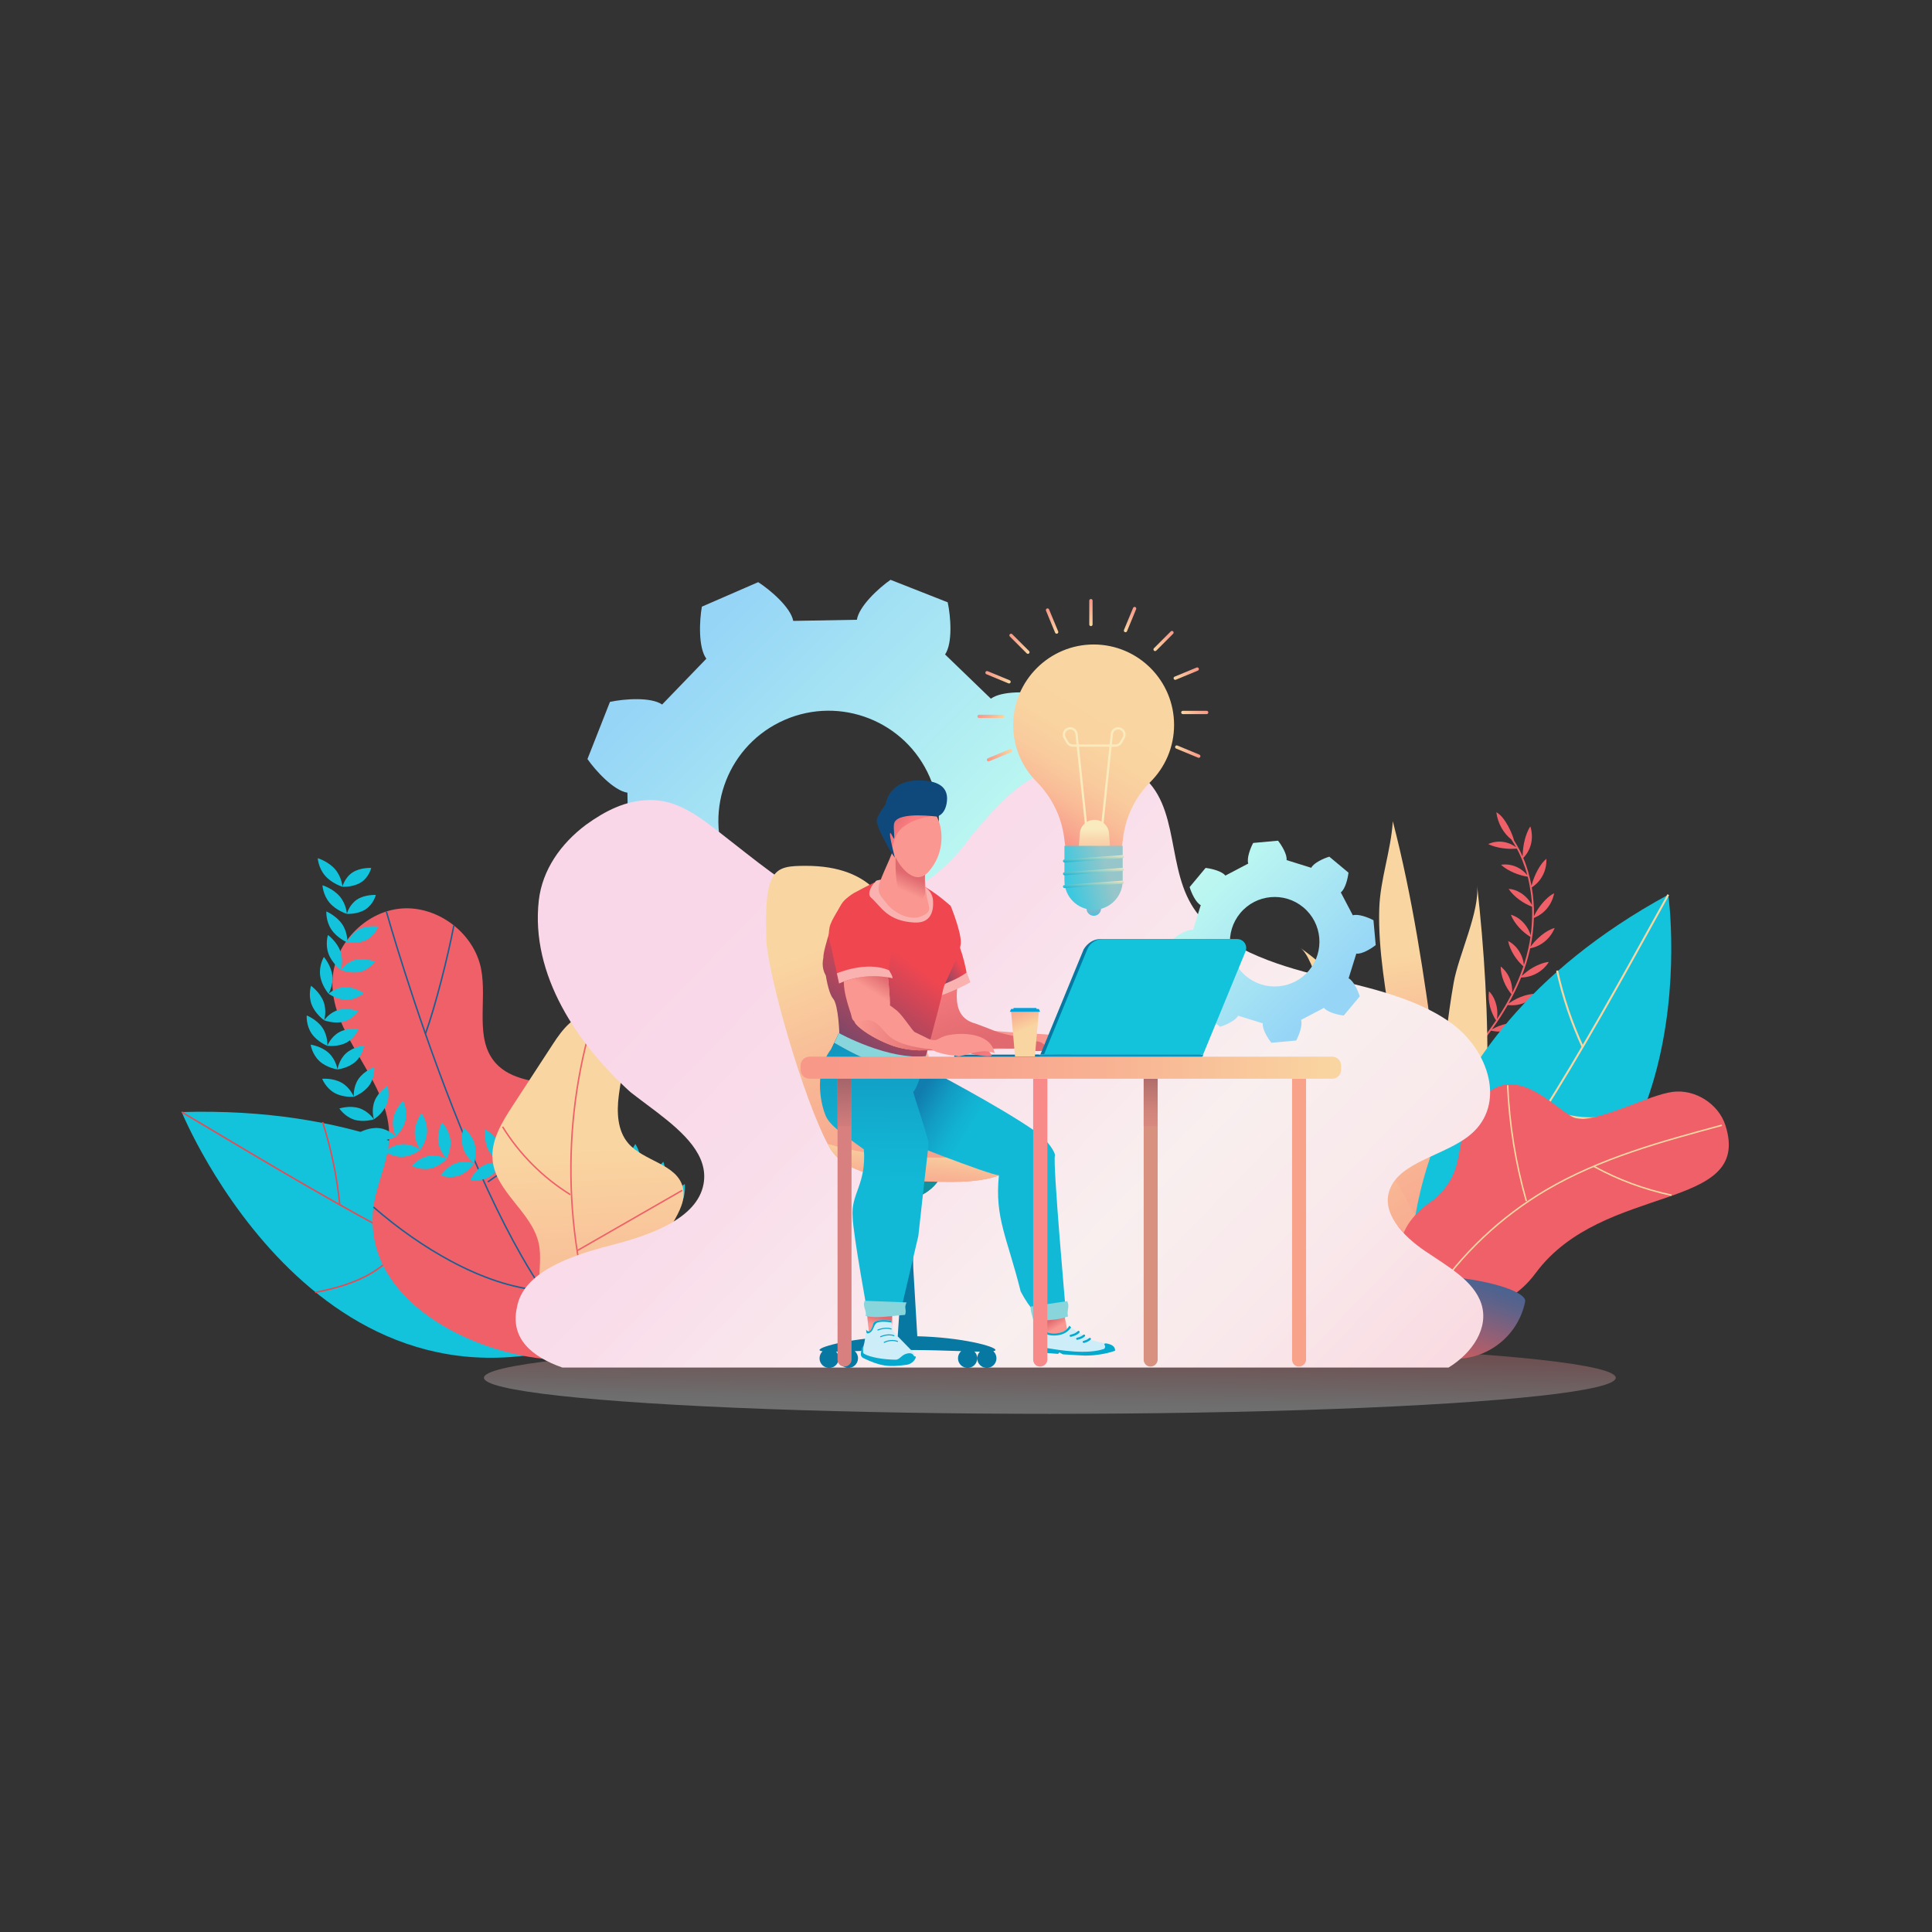 <svg id="SvgjsSvg3782" width="550" height="550" xmlns="http://www.w3.org/2000/svg" version="1.1"
    xmlns:xlink="http://www.w3.org/1999/xlink" xmlns:svgjs="http://svgjs.com/svgjs">
    <rect width="100%" height="100%" fill="#333333" stroke="none"/>
    <defs id="SvgjsDefs3783"></defs>
    <g id="SvgjsG3784">
        <svg xmlns="http://www.w3.org/2000/svg" enable-background="new 0 0 3973.958 2802.207"
            viewBox="0 0 3973.958 2802.207" width="550" height="550">
            <g opacity=".3">
                <linearGradient id="a" x1="2161.032" x2="2158.472" y1="2140.706" y2="2316.602"
                    gradientUnits="userSpaceOnUse">
                    <stop offset="0" stop-color="#ef6069" class="stopColoref6069 svgShape"></stop>
                    <stop offset=".509" stop-color="#f9b5b9" class="stopColorf9b5b9 svgShape"></stop>
                    <stop offset=".892" stop-color="#f9f7f8" class="stopColorf9f7f8 svgShape"></stop>
                    <stop offset="1" stop-color="#ffffff" class="stopColorfff svgShape"></stop>
                </linearGradient>
                <ellipse cx="2159.469" cy="2248.081" fill="url(#a)" rx="1164.016" ry="74.195"></ellipse>
            </g>
            <path fill="#ef6069"
                d="M3108.475,1140.619c3.39,5.053,6.643,10.345,9.843,15.995c-1.881-1.424-7.386-4.788-11.508-6.541
    c-12.202-5.172-24.218-6.1-36.162-3.141c-3.948,0.98-7.754,2.479-9.568,3.451c17.884,8.49,41.376,11.018,58.834,9.2
    c6.936,11.945,17.094,36.72,21.572,54.613c-9.604-11.18-21.751-18.839-36.702-21.29c-5.864-0.994-13.358-0.818-17.229,0.012
    c13.893,12.982,37.447,22.107,54.823,24.531c5.525,21.663,8.47,46.691,8.755,58.237c-11.848-22.05-32.908-32.763-48.068-33.198
    c11.46,17.087,31.553,30.487,48.201,36.573c0.736,12.01,0.302,36.293-2.795,58.812c-6.81-22.363-24.714-38.309-40.748-42.173
    c7.113,18.356,24.117,35.913,40.287,45.52c-1.167,10.498-6.122,34.257-12.172,53.255c-2.623,8.234-0.003,3.637-4.172-8.866
    c-4.098-12.69-11.441-23.036-20.896-30.417c-2.306-1.795-6.048-4.348-8.671-5.524c3.884,20.316,17.899,40.317,31.353,52.15
    c-7.493,21.534-13.315,35.03-22.855,54.373c0.334-13.366-2.655-26.339-9.607-37.947c-4.494-7.463-10.709-13.717-14.246-16.136
    c0.07,20.493,9.879,42.592,22.323,57.1c-5.684,11.553-17.438,32.188-29.943,50.961c3.914-27.44-7.149-48.496-16.454-57.098
    c-2.912,21.124,3.951,43.796,14.578,59.916c-16.704,24.504-31.063,42.513-35.207,47.471c5.929-24.163-0.38-47.291-10.237-58.836
    c-5.531,21.296-0.909,44.683,8.095,61.462c-12.247,15.022-26.159,30.825-38.99,44.572c5.818-18.233,4.361-33.273,1.557-43.614
    c-1.939-7.16-5.067-13.458-6.967-16.141c-7.419,20.364-5.131,44.04,3.103,62.239c-15.971,16.889-21.884,22.957-41.458,42.257
    c7.772-20.951,6.609-40.931,0.204-55.874c-1.21-2.833-2.141-4.348-2.141-4.348c-8.994,20.464-7.741,44.408-0.5,62.585
    c-12.409,12-14.236,13.925-42.902,40.959c9.907-25.05,6.657-48.814,0.137-60.547c-10,20.054-9.667,44.244-2.612,62.873
    c-23.957,22.506-28.187,26.456-43.154,40.66c5.424-13.994,7.764-28.945,5.558-43.791c-1.593-10.741-4.947-17.032-4.947-17.032
    c-10.538,20.413-10.266,44.396-3.073,63.165c-9.999,9.412-26.789,25.728-42.484,41.513c9.332-26.129,5.621-49.961-0.422-61.095
    c-10.468,20.705-9.873,44.624-1.976,63.506c-24.703,25.128-35.689,37.887-40.631,43.292c4.24-14.078,5.602-29.739,2.704-44.392
    c-1.04-5.226-3.218-12.686-5.699-16.898c-9.766,20.853-8.348,45.261,0.732,63.831c-20.39,23.657-22.505,26.551-36.543,44.615
    c-1.901,2.588-0.955,2.262,0.173-5.398c3.506-22.955-1.801-44.545-8.415-54.382c-8.679,21.508-5.507,46.051,5.157,63.981
    c-16.426,22.368-24.036,34.34-33.233,49.264c3.064-26.745-4.73-50.497-12.737-60.477c-6.73,22.815-1.646,46.074,10.952,63.378
    c-3.072,4.992-6.896,11.56-11.029,18.987l3.495,2.98c19.547,2.025,42.196-2.66,59.266-15.052c-8.607-2.969-23.667-3.461-38.818,1.7
    c6.552,3.947,6.614,3.985,0.065,0.04c-5.506,1.819-12.618,5.267-19.814,10.268c11.28-19.484,18.503-31.577,31.377-50.157
    c19.76,4.222,43.7,1.526,61.312-9.186c-8.09-3.587-22.933-5.481-37.259-2.274c-8.528,1.908-15.432,4.812-22.125,8.676
    c13.971-20.169,24.281-32.802,35.901-46.954c19.942,6.098,42.865,5.213,62.203-4.477c-6.68-3.58-19.599-6.639-34.018-5.304
    c-7.753,0.705-15.865,2.909-23.238,5.935c-3.385,1.378-3.228,1.752-2.011,0.273c19.551-22.686,20.409-23.514,38.758-43.135
    c19.654,7.554,43.222,7.752,62.668-1.16c-12.31-7.296-36.387-10.371-60.313-1.28c19.661-20.337,35.323-35.733,41.81-41.925
    c19.339,8.33,42.98,9.209,63.02,0.458c-11.343-7-35.404-11.365-60.578-2.814c17.52-16.88,20.915-20.012,43.021-40.844
    c19.381,8.685,42.958,9.679,63.276,0.623c-10.187-6.209-34.269-11.585-60.8-2.947c9.201-8.64,34.025-31.934,43.106-40.722
    c19.667,8.602,43.544,8.935,63.662-0.902c-11.45-6.476-36.104-9.947-61.205-1.446c4.866-4.607,27.571-26.602,42.25-41.764
    c20.016,7.93,43.923,7.155,63.768-4.015c-1.43-0.709-8.388-3.575-19.18-4.6c-10.786-1.012-25.351-0.23-42.215,6.179
    c16.697-17.309,27.783-29.507,40.145-43.752c20.475,6.616,44.277,4.305,63.637-8.698c-12.374-4.859-37.22-4.812-61.425,6.113
    c13.198-15.424,25.355-30.638,36.968-46.593c22.563,5.351,46.11-0.671,62.772-14.857c-0.774-0.214-3-0.695-6.409-1.003
    c-15.246-1.405-34.713,2.195-54.359,13.107c14.822-20.736,21.967-32.255,32.28-49.918c21.636,2.672,44.468-4.922,60.757-22.719
    c-12.18-1.65-36.814,3.769-59.089,19.747c8.822-15.413,18.663-35.595,25.899-53.614c24.483-0.284,46.077-14.016,56.958-31.938
    c-8.605,0.278-22.403,5.631-31.957,11.099c-9.301,5.276-16.13,10.683-23.729,17.674c6.153-14.838,13.135-37.109,17.406-56.91
    c21.542-3.95,41.23-19.197,50.322-41.805c-3.495,0.753-11.096,3.669-20.205,9.791c-9.053,6.13-19.549,15.36-29.422,28.671
    c3.559-17.036,6.348-38.63,6.884-59.19c20.534-7.948,36.756-25.916,41.667-50.622c-11.305,4.922-25.168,20.313-32.201,30.899
    c-10.571,15.76-9.464,19.57-9.342,13.687c0.315-15.412-0.986-35.975-4.457-56.75c18.545-11.792,31.034-33.331,30.073-58.726
    c-11.613,8.647-25.056,32.813-30.637,55.356c-3.856-19.253-8.995-39.045-16.958-57.168c15.733-16.188,22.13-39.847,14.642-64.751
    c-4.738,5.987-9.354,18.841-11.441,27.003c-2.683,10.489-4.294,22.001-4.578,34.617c-4.047-9.656-9.985-21.06-17.691-32.985
    c-1.884-10.047-17.701-48.351-36.37-57.859C3081.004,1108.881,3093.178,1128.57,3108.475,1140.619z"
                class="coloref6069 svgShape"></path>
            <linearGradient id="b" x1="-2968.933" x2="-2789.135" y1="-1561.765" y2="-1099.428"
                gradientTransform="scale(-1 1) rotate(30.16 -8370.793 72.255)"
                gradientUnits="userSpaceOnUse">
                <stop offset="0" stop-color="#f9d6a1" class="stopColorf9d6a1 svgShape"></stop>
                <stop offset=".417" stop-color="#f8b594" class="stopColorf8b594 svgShape"></stop>
                <stop offset=".768" stop-color="#f8a08c" class="stopColorf8a08c svgShape"></stop>
                <stop offset="1" stop-color="#f89889" class="stopColorf89889 svgShape"></stop>
            </linearGradient>
            <path fill="url(#b)"
                d="M2993.338,2056.175c-22.183-62.82-9.29-160.773-15.178-228.022
            c-7.215-82.396-16.298-164.627-27.237-246.612c-21.3-159.631-45.513-322.082-86.026-478.071
            c-3.978,61.467-26.045,119.187-27.923,180.308c-2.607,84.858,14.383,175.188,27.285,258.814
            C2891.214,1717.3,2934.427,1889.501,2993.338,2056.175z"></path>
            <linearGradient id="c" x1="-2904.969" x2="-2675.365" y1="-1211.394" y2="-934.932"
                gradientTransform="scale(-1 1) rotate(31.743 -8156.11 97.826)"
                gradientUnits="userSpaceOnUse">
                <stop offset="0" stop-color="#f9d6a1" class="stopColorf9d6a1 svgShape"></stop>
                <stop offset=".417" stop-color="#f8b594" class="stopColorf8b594 svgShape"></stop>
                <stop offset=".768" stop-color="#f8a08c" class="stopColorf8a08c svgShape"></stop>
                <stop offset="1" stop-color="#f89889" class="stopColorf89889 svgShape"></stop>
            </linearGradient>
            <path fill="url(#c)"
                d="M3038.165,1234.162c6.082,54.715-38.189,144.796-48.07,201.219
            c-12.187,69.592-20.03,139.938-23.539,210.501c-5.75,115.621-22.292,305.073,32.988,409.639
            C3077.061,1802.839,3067.049,1494.024,3038.165,1234.162z"></path>
            <linearGradient id="d" x1="2837.742" x2="3039.906" y1="1402.159" y2="1871.467"
                gradientTransform="rotate(-7.65 4421.7 1818.132)" gradientUnits="userSpaceOnUse">
                <stop offset="0" stop-color="#f9d6a1" class="stopColorf9d6a1 svgShape"></stop>
                <stop offset=".417" stop-color="#f8b594" class="stopColorf8b594 svgShape"></stop>
                <stop offset=".768" stop-color="#f8a08c" class="stopColorf8a08c svgShape"></stop>
                <stop offset="1" stop-color="#f89889" class="stopColorf89889 svgShape"></stop>
            </linearGradient>
            <path fill="url(#d)"
                d="M2674.81,1363.995c113.13,79.042,186.754,203.973,234.041,333.626
            c21.852,59.914,38.701,121.462,54.115,183.299c12.277,49.253,44.529,125.09,36.265,173.039
            c-56.436,6.663-154.312-270.428-177.344-322.463c-27.106-61.242-53.094-122.978-77.945-185.17
            C2729.561,1510.335,2704.662,1384.852,2674.81,1363.995z"></path>
            <linearGradient id="e" x1="-2925.052" x2="-2735.074" y1="-1192.402" y2="-994.043"
                gradientTransform="scale(-1 1) rotate(18.156 -12303.939 -290.777)"
                gradientUnits="userSpaceOnUse">
                <stop offset="0" stop-color="#f9d6a1" class="stopColorf9d6a1 svgShape"></stop>
                <stop offset=".417" stop-color="#f8b594" class="stopColorf8b594 svgShape"></stop>
                <stop offset=".768" stop-color="#f8a08c" class="stopColorf8a08c svgShape"></stop>
                <stop offset="1" stop-color="#f89889" class="stopColorf89889 svgShape"></stop>
            </linearGradient>
            <path fill="url(#e)"
                d="M3107.869,1708.124c-57.244,101.982-108.356,213.035-106.096,329.963
            c58.5-108.691,117.001-217.382,175.502-326.073c29.764-55.3,59.853-111.449,73.839-172.673
            c7.914-34.644,22.154-110.959,30.948-153.049c-18.25,10.955-45.467,79.905-53.504,98.365
            c-10.976,25.209-23.261,49.828-36.138,74.113C3165.612,1609.32,3135.87,1658.238,3107.869,1708.124z"></path>
            <linearGradient id="f" x1="-2567.192" x2="-2703.416" y1="-1223.092" y2="-640.736"
                gradientTransform="scale(-1 1) rotate(23.961 -9478.157 -95.833)"
                gradientUnits="userSpaceOnUse">
                <stop offset="0" stop-color="#f9d6a1" class="stopColorf9d6a1 svgShape"></stop>
                <stop offset=".417" stop-color="#f8b594" class="stopColorf8b594 svgShape"></stop>
                <stop offset=".768" stop-color="#f8a08c" class="stopColorf8a08c svgShape"></stop>
                <stop offset="1" stop-color="#f89889" class="stopColorf89889 svgShape"></stop>
            </linearGradient>
            <path fill="url(#f)"
                d="M2699.635,1743.593c-87.36-104.595-167.966-218.819-206.09-349.657
            c5.252,18.024,54.495,48.119,69.008,61.889c24.284,23.041,47.87,46.819,70.722,71.281
            c46.587,49.869,90.116,102.589,130.305,157.744c74.135,101.74,161.227,226.941,194.457,349.705
            C2933.259,2045.92,2729.565,1779.428,2699.635,1743.593z"></path>
            <linearGradient id="g" x1="-2790.654" x2="-2450.448" y1="-542.321" y2="-452.331"
                gradientTransform="scale(-1 1) rotate(32.876 -7051.276 83.51)"
                gradientUnits="userSpaceOnUse">
                <stop offset="0" stop-color="#f9d6a1" class="stopColorf9d6a1 svgShape"></stop>
                <stop offset=".417" stop-color="#f8b594" class="stopColorf8b594 svgShape"></stop>
                <stop offset=".768" stop-color="#f8a08c" class="stopColorf8a08c svgShape"></stop>
                <stop offset="1" stop-color="#f89889" class="stopColorf89889 svgShape"></stop>
            </linearGradient>
            <path fill="url(#g)"
                d="M3292.124,1673.63c-51.287,65.781-117.951,117.602-177.09,176.424
            c-35.111,34.922-148.686,152.351-120.343,207.092c60.106-47.227,110.308-121.757,156.984-182.164
            C3201.729,1810.201,3248.625,1742.983,3292.124,1673.63z"></path>
            <linearGradient id="h" x1="-2389.326" x2="-2606.614" y1="-1246.781" y2="-871.466"
                gradientTransform="scale(-1 1) rotate(23.961 -9478.157 -95.833)"
                gradientUnits="userSpaceOnUse">
                <stop offset="0" stop-color="#f9d6a1" class="stopColorf9d6a1 svgShape"></stop>
                <stop offset=".417" stop-color="#f8b594" class="stopColorf8b594 svgShape"></stop>
                <stop offset=".768" stop-color="#f8a08c" class="stopColorf8a08c svgShape"></stop>
                <stop offset="1" stop-color="#f89889" class="stopColorf89889 svgShape"></stop>
            </linearGradient>
            <path fill="url(#h)"
                d="M2436.161,1666.685c27.183,9.104,69.22,77.118,91.035,98.695
            c31.832,31.484,65.101,61.516,99.656,89.986c70.929,58.438,147.285,110.298,227.79,154.627
            c17.152,9.444,96.376,62.201,112.297,48.545c20.441-17.533-51.349-81.615-63.586-94.429
            c-60.084-62.921-127.325-118.987-199.929-166.915C2620.456,1742.425,2530.445,1698.263,2436.161,1666.685z"></path>
            <g>
                <path fill="#12c3db"
                    d="M2902.615,2053.555c0,0-50.561-483.496,528.903-799.164
            C3431.519,1254.391,3534.148,1981.507,2902.615,2053.555z"
                    class="color12c3db svgShape"></path>
                <path fill="#f9d6a1"
                    d="M2904.045,2054.954l-2.859-2.798c91.469-93.447,176.438-203.43,267.403-346.123
                c81.996-128.623,161.405-272.208,245.478-424.223l15.702-28.388l3.5,1.937l-15.702,28.387
                c-84.103,152.071-163.542,295.708-245.604,424.437C3080.844,1851.116,2995.711,1961.306,2904.045,2054.954z"
                    class="colorf9d6a1 svgShape"></path>
                <path fill="#f9d6a1"
                    d="M3253.864 1569.05c-23.167-50.542-40.994-103.716-52.988-158.044l3.906-.862c11.933 54.052 29.67 106.955 52.719 157.24L3253.864 1569.05zM3271.415 1716.338c-34.118 0-65.636-8.114-91.736-23.702l2.051-3.434c28.308 16.907 63.204 24.801 100.901 22.843 36.381-1.895 71.141-12.369 100.345-22.365l1.295 3.784c-29.465 10.086-64.559 20.655-101.432 22.575C3279.001 1716.239 3275.192 1716.338 3271.415 1716.338zM3084.167 1827.781c-47.813-35.383-82.323-90.245-94.686-150.519l3.918-.804c12.167 59.321 46.117 113.304 93.146 148.107L3084.167 1827.781z"
                    class="colorf9d6a1 svgShape"></path>
            </g>
            <g>
                <path fill="#ef6069"
                    d="M3158.935,2032.474c138.267-186.89,447.177-124.695,390.152-303.529
            c-14.176-44.456-62.688-75.137-108.93-68.892c-48.916,6.607-143.382,57.986-192.695,55.832
            c-36.051-1.575-131.152-136.67-208.031-30.967c-57.603,79.2-15.343,132.109-90.496,196.902
            C2752.581,2011.798,3023.658,2215.322,3158.935,2032.474z"
                    class="coloref6069 svgShape"></path>
                <path fill="#f9d6a1"
                    d="M2947.172,2084.451l-2.496-1.663c60.155-90.326,141.39-167.161,234.92-222.201
            c111.952-65.88,238.961-100.2,361.787-133.391l0.783,2.896c-122.635,33.138-249.445,67.405-361.049,133.08
            C3087.974,1917.983,3007.078,1994.5,2947.172,2084.451z"
                    class="colorf9d6a1 svgShape"></path>
                <path fill="#f9d6a1"
                    d="M3138.142 1884.963c-22.148-77.626-35.103-157.881-38.502-238.536l2.998-.126c3.39 80.419 16.305 160.44 38.389 237.839L3138.142 1884.963zM3437.915 1873.977c-56.972-12.119-109.505-31.601-160.601-59.559l1.439-2.632c50.837 27.816 103.103 47.2 159.786 59.256L3437.915 1873.977z"
                    class="colorf9d6a1 svgShape"></path>
            </g>
            <linearGradient id="i" x1="2953.639" x2="3064.696" y1="2194.139" y2="1846.405"
                gradientUnits="userSpaceOnUse">
                <stop offset="0" stop-color="#c65d62" class="stopColorc65d62 svgShape"></stop>
                <stop offset=".356" stop-color="#5f6289" class="stopColor5f6289 svgShape"></stop>
                <stop offset=".771" stop-color="#0965a9" class="stopColor0965a9 svgShape"></stop>
                <stop offset=".968" stop-color="#0666b0" class="stopColor0666b0 svgShape"></stop>
            </linearGradient>
            <path fill="url(#i)"
                d="M3137.115,2090.927c2.026-18.177-61.558-40.181-142.017-49.147
        c-77.5-8.636-142.379-2.024-148.858,14.717l-0.253-0.03c-0.07,1.789-0.558,2.464-0.099,4.573
        c-0.557,69.935,48.995,132.354,120.148,145.624c79.126,14.757,155.251-36.805,171.15-115.425
        C3136.998,2091.216,3137.075,2091.286,3137.115,2090.927z"></path>
            <g>
                <path fill="#12c3db"
                    d="M1275.526,2146.611c0,0-209.608-465.078-901.761-445.127
            C373.765,1701.484,664.878,2414.951,1275.526,2146.611z"
                    class="color12c3db svgShape"></path>
                <path fill="#f04650"
                    d="M1275.129,2148.057c-132.547-36.465-267.912-91.375-426.003-172.805
                c-142.398-73.346-290.302-161.6-446.89-255.035l-29.24-17.445l1.537-2.576l29.24,17.445
                c156.547,93.411,304.411,181.641,446.725,254.945c157.902,81.332,293.084,136.17,425.425,172.579L1275.129,2148.057z"
                    class="colorf04650 svgShape"></path>
                <path fill="#f04650"
                    d="M697.5 1893.261c-5.674-57.813-17.552-115.191-35.304-170.541l2.857-.916c17.815 55.552 29.737 113.14 35.433 171.164L697.5 1893.261zM648.463 2074.022l-.59-2.941c31.801-6.375 68.901-15.257 102.952-32.794 35.325-18.194 62.872-43.874 79.663-74.263l2.625 1.451c-17.078 30.911-45.059 57.011-80.915 75.479C717.819 2058.659 680.467 2067.606 648.463 2074.022zM991.086 2037.594l-2.756-1.185c11.854-27.566 18.685-58.871 19.757-90.53 1.071-31.666-3.609-63.961-13.537-93.393l2.842-.959c10.042 29.77 14.777 62.432 13.693 94.454C1010.001 1978.01 1003.085 2009.689 991.086 2037.594z"
                    class="colorf04650 svgShape"></path>
                <g>
                    <path fill="#ef6069"
                        d="M768.183,1896.895c6.183-48.261,30.638-93.368,32.259-141.996
            c3.86-115.786-119.662-206.364-116.667-322.177c1.944-75.19,66.536-143.592,141.491-149.837
            c74.956-6.245,149.976,50.524,164.337,124.355c12.793,65.773-14.651,144.792,30.555,194.251
            c61.551,67.341,206.74,17.24,242.441,101.198c27.041,63.593-46.671,129.315-41.014,198.186
            c3.403,41.438,34.971,74.783,67.681,100.448c48.519,38.068,171.729,141.192,72.188,196.062
            c-42.312,23.323-176.631,16.354-228.971,12.888C973.023,2199.716,743.681,2088.735,768.183,1896.895z"
                        class="coloref6069 svgShape"></path>
                    <path fill="#195f94"
                        d="M1237.957,2198.269c-52.159-30.754-107.999-97.727-165.967-199.058
            c-46.307-80.945-94.099-183.91-142.051-306.035c-81.627-207.89-136.134-401.878-136.675-403.813l2.889-0.808
            c0.541,1.934,55.014,195.795,136.588,403.546c47.897,121.985,95.625,224.814,141.858,305.629
            c57.704,100.867,113.179,167.469,164.881,197.954L1237.957,2198.269z"
                        class="color195f94 svgShape"></path>
                    <path fill="#195f94"
                        d="M1004.271 1846.412l-1.74-2.443c38.126-27.158 82.058-54.016 124.542-79.989 42.439-25.946 86.323-52.775 124.363-79.87l1.74 2.443c-38.125 27.157-82.055 54.014-124.538 79.986C1086.198 1792.486 1042.312 1819.315 1004.271 1846.412zM1108.943 2069.654c-55.985-5.222-117.232-25.458-182.036-60.146-54.258-29.042-109.485-67.593-159.712-111.484l1.975-2.259c50.058 43.744 105.092 82.161 159.153 111.098 64.45 34.498 125.313 54.619 180.899 59.804L1108.943 2069.654zM876.478 1541.099l-2.822-1.02c20.938-57.931 46.635-160.689 58.435-222.672l2.947.562C923.217 1380.064 897.466 1483.03 876.478 1541.099z"
                        class="color195f94 svgShape"></path>
                </g>
                <g>
                    <path fill="#12c3db"
                        d="M725.102 1208.695c-16.36 10.692-20.741 29.44-20.741 29.44s22.143 1.413 38.503-9.279c16.36-10.692 20.741-29.44 20.741-29.44S741.462 1198.003 725.102 1208.695zM689.313 1202.157c14.016 16.241 15.048 35.977 15.048 35.977s-21.692-6.595-35.708-22.835c-14.016-16.241-15.048-35.978-15.048-35.978S675.297 1185.917 689.313 1202.157zM734.475 1264.339c-16.452 10.749-21.009 29.547-21.009 29.547s22.118 1.37 38.57-9.38c16.452-10.749 21.009-29.547 21.009-29.547S750.927 1253.59 734.475 1264.339zM698.767 1257.862c13.854 16.247 14.699 36.024 14.699 36.024s-21.618-6.564-35.473-22.81c-13.854-16.247-14.699-36.024-14.699-36.024S684.913 1241.615 698.767 1257.862zM738.669 1325.422c-17.598 8.992-24.301 27.231-24.301 27.231s21.828 3.66 39.426-5.332c17.598-8.992 24.301-27.231 24.301-27.231S756.266 1316.43 738.669 1325.422z"
                        class="color12c3db svgShape"></path>
                    <path fill="#12c3db"
                        d="M703.922 1315.266c11.893 17.612 10.446 37.387 10.446 37.387s-20.731-8.779-32.624-26.39c-11.893-17.612-10.446-37.387-10.446-37.387S692.029 1297.654 703.922 1315.266zM731.386 1388.247c-19.308 4.696-30.234 20.874-30.234 20.874s20.379 8.565 39.688 3.87c19.308-4.696 30.234-20.874 30.234-20.874S750.695 1383.551 731.386 1388.247z"
                        class="color12c3db svgShape"></path>
                    <path fill="#12c3db"
                        d="M699.99 1370.407c7.34 19.837 1.163 38.713 1.163 38.713s-18.077-13.285-25.416-33.122c-7.34-19.837-1.163-38.713-1.163-38.713S692.65 1350.571 699.99 1370.407zM710.207 1444.515c-19.978.327-34.372 13.649-34.372 13.649s17.997 12.792 37.975 12.465c19.978-.327 34.371-13.649 34.371-13.649S730.185 1444.188 710.207 1444.515z"
                        class="color12c3db svgShape"></path>
                    <path fill="#12c3db"
                        d="M683.541 1420.296c2.655 20.883-7.705 37.868-7.705 37.868s-14.664-16.873-17.319-37.755c-2.655-20.883 7.705-37.868 7.705-37.868S680.886 1399.413 683.541 1420.296zM697.067 1491.189c-19.417 5.159-30.354 21.548-30.354 21.548s20.543 8.024 39.96 2.865c19.417-5.159 30.354-21.548 30.354-21.548S716.483 1486.031 697.067 1491.189zM665.401 1474.201c7.46 19.578 1.312 38.536 1.312 38.536s-18.243-12.783-25.702-32.361c-7.46-19.578-1.312-38.536-1.312-38.536S657.941 1454.623 665.401 1474.201zM697.977 1537.099c-17.749 9.645-24.688 28.184-24.688 28.184s21.838 2.901 39.587-6.744c17.749-9.645 24.688-28.184 24.688-28.184S715.726 1527.455 697.977 1537.099zM663.266 1528.138c11.711 17.251 10.022 37.146 10.022 37.146s-20.676-8.076-32.387-25.327c-11.711-17.251-10.022-37.146-10.022-37.146S651.555 1510.886 663.266 1528.138zM711.92 1580.547c-15.099 13.584-17.696 33.3-17.696 33.3s21.884-2.308 36.984-15.892c15.099-13.584 17.696-33.3 17.696-33.3S727.02 1566.963 711.92 1580.547z"
                        class="color12c3db svgShape"></path>
                    <path fill="#12c3db"
                        d="M676.162 1579.971c15.25 14.073 18.062 33.876 18.062 33.876s-21.913-3.013-37.163-17.086-18.062-33.876-18.062-33.876S660.912 1565.898 676.162 1579.971zM737.43 1633.355c-11.593 16.811-9.678 36.698-9.678 36.698s20.71-7.37 32.303-24.181c11.593-16.811 9.678-36.698 9.678-36.698S749.022 1616.544 737.43 1633.355zM702.613 1641.146c17.958 10.199 25.138 28.907 25.138 28.907s-21.935 2.173-39.892-8.025c-17.958-10.199-25.138-28.907-25.138-28.907S684.655 1630.948 702.613 1641.146zM770.709 1678.272c-7.711 19.028-1.643 38.16-1.643 38.16s18.571-11.719 26.282-30.747c7.711-19.028 1.643-38.16 1.643-38.16S778.42 1659.243 770.709 1678.272z"
                        class="color12c3db svgShape"></path>
                    <path fill="#12c3db"
                        d="M738.516 1693.454c19.613 6.142 30.551 22.978 30.551 22.978s-20.86 6.876-40.473.734c-19.613-6.143-30.551-22.978-30.551-22.978S718.904 1687.311 738.516 1693.454zM809.078 1713.791c-4.079 20.235 5.336 38.066 5.336 38.066s16.029-14.977 20.108-35.212c4.079-20.235-5.336-38.066-5.336-38.066S813.157 1693.556 809.078 1713.791zM780.356 1734.673c20.298 2.512 34.058 17.184 34.058 17.184s-19.15 10.6-39.448 8.089-34.058-17.184-34.058-17.184S760.058 1732.161 780.356 1734.673zM853.106 1742.197c-.615 20.744 11.608 36.898 11.608 36.898s13.221-17.479 13.836-38.222c.615-20.744-11.609-36.898-11.609-36.898S853.721 1721.453 853.106 1742.197zM828.42 1767.608c20.337-.824 36.294 11.487 36.294 11.487s-17.015 13.646-37.352 14.47c-20.337.824-36.294-11.487-36.294-11.487S808.083 1768.432 828.42 1767.608zM901.471 1762.906c2.725 20.685 17.34 34.848 17.34 34.848s10.197-19.375 7.472-40.06c-2.725-20.685-17.34-34.848-17.34-34.848S898.746 1742.221 901.471 1762.906zM881.271 1791.912c19.869-3.933 37.539 5.842 37.539 5.842s-14.544 16.152-34.413 20.085c-19.869 3.933-37.539-5.842-37.539-5.842S861.403 1795.845 881.271 1791.912zM952.471 1775.086c6.009 20.096 22.681 31.931 22.681 31.931s6.929-20.748.92-40.844c-6.009-20.096-22.681-31.931-22.681-31.931S946.462 1754.99 952.471 1775.086zM937.238 1806.892c18.938-6.899 37.914.125 37.914.125s-11.729 18.209-30.667 25.107c-18.938 6.899-37.914-.125-37.914-.125S918.299 1813.791 937.238 1806.892z"
                        class="color12c3db svgShape"></path>
                    <g>
                        <path fill="#12c3db"
                            d="M1003.781,1777.973c9.116,19.014,27.448,28.279,27.448,28.279s3.551-21.564-5.565-40.578
                c-9.116-19.014-27.448-28.279-27.448-28.279S994.665,1758.958,1003.781,1777.973z"
                            class="color12c3db svgShape"></path>
                        <path fill="#12c3db"
                            d="M993.786,1811.708c17.6-9.619,37.444-5.457,37.444-5.457s-8.691,19.756-26.291,29.375
                c-17.6,9.619-37.444,5.457-37.444,5.457S976.186,1821.327,993.786,1811.708z"
                            class="color12c3db svgShape"></path>
                    </g>
                    <g>
                        <path fill="#12c3db"
                            d="M1056.165,1774.969c10.64,18.335,29.676,26.299,29.676,26.299s1.785-21.763-8.855-40.097
                c-10.64-18.335-29.676-26.298-29.676-26.298S1045.525,1756.634,1056.165,1774.969z"
                            class="color12c3db svgShape"></path>
                        <path fill="#12c3db"
                            d="M1048.945,1809.325c16.768-10.825,36.896-8.058,36.896-8.058s-7.058,20.318-23.826,31.143
                c-16.768,10.825-36.896,8.057-36.896,8.057S1032.177,1820.15,1048.945,1809.325z"
                            class="color12c3db svgShape"></path>
                    </g>
                    <g>
                        <path fill="#12c3db"
                            d="M1112.331,1771.699c10.497,18.545,29.476,26.884,29.476,26.884s1.959-21.729-8.538-40.275
                c-10.497-18.545-29.476-26.884-29.476-26.884S1101.833,1753.154,1112.331,1771.699z"
                            class="color12c3db svgShape"></path>
                        <path fill="#12c3db"
                            d="M1104.835,1805.916c16.86-10.496,36.972-7.333,36.972-7.333s-7.223,20.181-24.082,30.677
                c-16.86,10.496-36.972,7.333-36.972,7.333S1087.975,1816.412,1104.835,1805.916z"
                            class="color12c3db svgShape"></path>
                    </g>
                    <g>
                        <path fill="#12c3db"
                            d="M1171.849,1773.051c8.606,19.618,26.652,30.012,26.652,30.012s4.093-21.412-4.513-41.03
                c-8.606-19.617-26.652-30.012-26.652-30.012S1163.243,1753.433,1171.849,1773.051z"
                            class="color12c3db svgShape"></path>
                        <path fill="#12c3db"
                            d="M1161.017,1806.281c17.799-8.587,37.483-3.219,37.483-3.219s-9.173,19.29-26.972,27.876
                c-17.799,8.587-37.483,3.219-37.483,3.219S1143.219,1814.868,1161.017,1806.281z"
                            class="color12c3db svgShape"></path>
                    </g>
                    <g>
                        <path fill="#12c3db"
                            d="M1234.362,1783.755c4.592,21.039,20.21,34.959,20.21,34.959s8.174-20.191,3.582-41.23
                c-4.592-21.039-20.21-34.959-20.21-34.959S1229.771,1762.715,1234.362,1783.755z"
                            class="color12c3db svgShape"></path>
                        <path fill="#12c3db"
                            d="M1217.298,1814.169c19.075-4.775,37.274,4.544,37.274,4.544s-12.727,17.062-31.802,21.837
                c-19.075,4.775-37.274-4.544-37.274-4.544S1198.223,1818.945,1217.298,1814.169z"
                            class="color12c3db svgShape"></path>
                    </g>
                    <g>
                        <path fill="#12c3db"
                            d="M1293.895,1806.711c-0.375,21.643,11.559,38.944,11.559,38.944s12.542-17.79,12.917-39.433
                s-11.559-38.944-11.559-38.944S1294.27,1785.068,1293.895,1806.711z"
                            class="color12c3db svgShape"></path>
                        <path fill="#12c3db"
                            d="M1270.402,1832.383c19.565-0.146,35.053,13.272,35.053,13.272s-16.234,13.654-35.799,13.799
                c-19.565,0.146-35.052-13.272-35.052-13.272S1250.837,1832.528,1270.402,1832.383z"
                            class="color12c3db svgShape"></path>
                    </g>
                    <g>
                        <path fill="#12c3db"
                            d="M1343.085 1839.516c-5.229 21.121 2.44 40.793 2.44 40.793s16.148-14.572 21.377-35.693c5.229-21.121-2.44-40.793-2.44-40.793S1348.314 1818.395 1343.085 1839.516zM1314.557 1859.315c18.983 4.317 30.967 20.995 30.967 20.995s-18.794 9.678-37.777 5.361c-18.983-4.317-30.967-20.995-30.967-20.995S1295.574 1854.998 1314.557 1859.315z"
                            class="color12c3db svgShape"></path>
                    </g>
                    <g>
                        <path fill="#12c3db"
                            d="M1379.595,1879.562c-9.989,19.457-7.167,40.48-7.167,40.48s19.018-10.524,29.008-29.981
                c9.989-19.457,7.167-40.479,7.167-40.479S1389.585,1860.105,1379.595,1879.562z"
                            class="color12c3db svgShape"></path>
                        <path fill="#12c3db"
                            d="M1347.385,1892.336c17.349,8.615,25.044,27.705,25.044,27.705s-20.434,5.123-37.783-3.492
                c-17.349-8.615-25.044-27.705-25.044-27.705S1330.036,1883.721,1347.385,1892.336z"
                            class="color12c3db svgShape"></path>
                    </g>
                    <g>
                        <path fill="#12c3db"
                            d="M1401.122 1923.873c-14.636 16.405-17.341 37.541-17.341 37.541s21.024-5.461 35.659-21.866 17.341-37.541 17.341-37.541S1415.757 1907.469 1401.122 1923.873zM1366.817 1928.216c14.48 12.719 16.964 33.198 16.964 33.198s-20.994-.142-35.474-12.86c-14.48-12.719-16.964-33.198-16.964-33.198S1352.337 1915.498 1366.817 1928.216z"
                            class="color12c3db svgShape"></path>
                    </g>
                    <g>
                        <path fill="#12c3db"
                            d="M1409.303 1982.137c-18.408 12.225-26.544 32.024-26.544 32.024s21.708-.021 40.115-12.247c18.408-12.225 26.544-32.024 26.544-32.024S1427.71 1969.912 1409.303 1982.137zM1375.076 1977.746c10.642 15.952 7.682 36.415 7.682 36.415s-20.214-5.4-30.856-21.351c-10.642-15.952-7.682-36.415-7.682-36.415S1364.434 1961.794 1375.076 1977.746z"
                            class="color12c3db svgShape"></path>
                    </g>
                    <g>
                        <path fill="#12c3db"
                            d="M1405.061 2046.858c-20.869 7.602-33.595 24.936-33.595 24.936s21.109 5.009 41.978-2.594 33.595-24.936 33.595-24.936S1425.93 2039.256 1405.061 2046.858zM1372.856 2034.666c6.465 17.95-1.39 37.128-1.39 37.128s-18.338-9.925-24.803-27.874c-6.466-17.95 1.389-37.128 1.389-37.128S1366.39 2016.717 1372.856 2034.666z"
                            class="color12c3db svgShape"></path>
                    </g>
                    <g>
                        <path fill="#12c3db"
                            d="M1389.403 2107.502c-22.135 2.892-38.494 17.001-38.494 17.001s19.53 9.419 41.665 6.526 38.494-17.001 38.494-17.001S1411.539 2104.609 1389.403 2107.502zM1360.631 2088.708c2.285 18.844-9.722 35.795-9.722 35.795s-15.711-13.601-17.995-32.444c-2.285-18.844 9.722-35.795 9.722-35.795S1358.347 2069.864 1360.631 2088.708z"
                            class="color12c3db svgShape"></path>
                    </g>
                    <g>
                        <path fill="#12c3db"
                            d="M1362.832 2162.402c-22.367-1.77-41.448 8.565-41.448 8.565s17.183 13.206 39.549 14.976c22.367 1.77 41.448-8.565 41.448-8.565S1385.199 2164.173 1362.832 2162.402zM1338.566 2138.164c-1.772 18.802-17.183 32.803-17.183 32.803s-12.538-16.482-10.767-35.284c1.772-18.802 17.183-32.803 17.183-32.803S1340.338 2119.362 1338.566 2138.164z"
                            class="color12c3db svgShape"></path>
                    </g>
                </g>
                <g>
                    <linearGradient id="j" x1="-1067.917" x2="-1109.601" y1="1767.227" y2="2681.677"
                        gradientTransform="matrix(-1 0 0 1 138.658 0)"
                        gradientUnits="userSpaceOnUse">
                        <stop offset="0" stop-color="#f9d6a1" class="stopColorf9d6a1 svgShape"></stop>
                        <stop offset=".417" stop-color="#f8b594" class="stopColorf8b594 svgShape"></stop>
                        <stop offset=".768" stop-color="#f8a08c" class="stopColorf8a08c svgShape"></stop>
                        <stop offset="1" stop-color="#f89889" class="stopColorf89889 svgShape"></stop>
                    </linearGradient>
                    <path fill="url(#j)"
                        d="M1164.843,2172.805c-33.105-30.309-53.456-74.13-55.255-118.978
            c-1.095-27.294,4.338-55.028-1.369-81.741c-13.832-64.744-88.414-105.669-94.992-171.547
            c-4.029-40.347,19.052-77.868,41.203-111.83c27.852-42.703,55.704-85.405,83.556-128.108
            c18.509-28.379,42.558-59.962,76.438-60.264c33.969-0.303,59.938,33.236,65.589,66.734c5.651,33.497-3.107,67.49-7.331,101.197
            c-4.224,33.707-2.793,71.165,19.206,97.051c31.923,37.563,99.8,42.655,112.472,90.294c13.827,51.98-55.614,98.69-42.964,150.969
            c5.395,22.297,24.535,38.183,36.756,57.596c20.802,33.044,19.89,78.434-2.222,110.616
            C1346.424,2246.844,1220.583,2223.837,1164.843,2172.805z"></path>
                    <path fill="#ef6069"
                        d="M1242.736,2203.309c-42.048-110.349-65.378-227.217-69.343-347.359
                c-3.965-120.142,11.609-238.294,46.289-351.175l2.867,0.881c-34.582,112.563-50.111,230.386-46.157,350.195
                c3.954,119.81,27.218,236.351,69.146,346.39L1242.736,2203.309z"
                        class="coloref6069 svgShape"></path>
                    <path fill="#ef6069"
                        d="M1172.371,1872.655c-56.537-35.061-104.92-83.499-139.918-140.077l2.551-1.578
                c34.756,56.186,82.804,104.288,138.949,139.106L1172.371,1872.655z"
                        class="coloref6069 svgShape"></path>
                    <rect width="249.663" height="3" x="1170.296" y="1923.076" fill="#ef6069"
                        transform="rotate(-29.865 1295.285 1924.594)" class="coloref6069 svgShape"></rect>
                </g>
            </g>
            <linearGradient id="k" x1="1381.709" x2="2363.929" y1="780.095" y2="1762.315"
                gradientUnits="userSpaceOnUse">
                <stop offset="0" stop-color="#96d5f6" class="stopColor96d5f6 svgShape"></stop>
                <stop offset=".5" stop-color="#baf6f1" class="stopColorbaf6f1 svgShape"></stop>
                <stop offset="1" stop-color="#dcf6f3" class="stopColordcf6f3 svgShape"></stop>
            </linearGradient>
            <path fill="url(#k)"
                d="M1762.555,688.93c4.288-27.967,44.839-65.222,69.195-82.198l117.584,46.284
    c6.25,29.023,10.526,83.923-5.399,107.309l94.223,90.944c22.808-16.744,77.825-14.413,107.051-9.195l50.417,115.872
    c-16.103,24.942-51.899,66.786-79.697,72.061l2.318,130.933c27.967,4.288,65.222,44.839,82.198,69.195l-46.283,117.584
    c-29.023,6.25-83.923,10.527-107.31-5.399l-90.944,94.223c16.744,22.808,14.413,77.825,9.195,107.051l-115.872,50.417
    c-24.942-16.103-66.786-51.899-72.062-79.697l-130.933,2.318c-4.288,27.967-44.839,65.222-69.195,82.198l-117.584-46.284
    c-6.25-29.023-10.527-83.923,5.399-107.31l-94.223-90.944c-22.808,16.744-77.825,14.413-107.051,9.194l-50.417-115.872
    c16.103-24.942,51.899-66.786,79.697-72.061l-2.318-130.933c-27.967-4.288-65.222-44.839-82.198-69.195l46.284-117.584
    c29.023-6.25,83.923-10.527,107.309,5.399l90.944-94.223c-16.744-22.808-14.413-77.825-9.195-107.051l115.872-50.417
    c24.942,16.103,66.786,51.899,72.062,79.697L1762.555,688.93z M1613.933,894.875c-114.824,49.961-167.406,183.546-117.445,298.37
    c49.961,114.824,183.546,167.406,298.37,117.445c114.824-49.961,167.406-183.546,117.445-298.37
    C1862.342,897.495,1728.757,844.913,1613.933,894.875z"></path>
            <linearGradient id="l" x1="1398.229" x2="2911.141" y1="1170.099" y2="2683.011"
                gradientTransform="rotate(-.94 7700.6 -1225.786)" gradientUnits="userSpaceOnUse">
                <stop offset="0" stop-color="#f9d6e8" class="stopColorf9d6e8 svgShape"></stop>
                <stop offset=".21" stop-color="#f9ddea" class="stopColorf9ddea svgShape"></stop>
                <stop offset=".497" stop-color="#f9efef" class="stopColorf9efef svgShape"></stop>
                <stop offset=".663" stop-color="#f9e8eb" class="stopColorf9e8eb svgShape"></stop>
                <stop offset=".905" stop-color="#f9d5de" class="stopColorf9d5de svgShape"></stop>
                <stop offset="1" stop-color="#f9cbd8" class="stopColorf9cbd8 svgShape"></stop>
            </linearGradient>
            <path fill="url(#l)"
                d="M1156.671,2227.022h1822.945c49.557-30.457,83.254-81.926,67.415-130.918
    c-15.424-47.707-69.793-77.504-115.632-108.612c-45.839-31.107-89.963-77.902-73.34-125.325
    c20.757-59.214,115.338-70.863,167.143-114.733c72.96-61.785,37.68-173.093-41.145-229.594
    c-78.824-56.501-185.231-75.089-284.47-100.386c-99.24-25.298-203.559-65.189-249.316-143.195
    c-53.68-91.514-21.399-224.475-124.005-279.302c-76.469-40.86-180.79-5.215-244.203,49.115
    c-15.854,13.582-30.305,28.201-44.099,43.299c-13.796,15.099-26.934,30.678-40.168,46.184
    c-64.28,92.537-180.892,168.29-293.925,139.625c-22.607-5.733-45.07-15.642-66.951-30.417
    c-36.04-22.65-68.847-47.607-101.771-73.371c-16.462-12.882-32.953-25.966-49.899-39.08
    c-44.254-34.512-91.389-72.404-150.538-70.556c-48.059,0.924-89.648,22.181-129.389,50.831
    c-51.756,38.817-89.648,92.421-97.042,155.267c-17.56,154.343,80.406,296.671,188.127,394.35
    c17.316,13.625,36.286,27.349,54.782,41.527c55.486,42.509,106.698,89.098,95.885,147.982
    c-13.096,71.321-109.745,105.238-192.129,126.256c-82.384,21.018-178.982,55.309-191.513,126.701
    C1048.495,2167.381,1094.402,2205.221,1156.671,2227.022z"></path>
            <linearGradient id="m" x1="2733.166" x2="2277.794" y1="1462.44" y2="1007.068"
                gradientUnits="userSpaceOnUse">
                <stop offset="0" stop-color="#96d5f6" class="stopColor96d5f6 svgShape"></stop>
                <stop offset=".5" stop-color="#baf6f1" class="stopColorbaf6f1 svgShape"></stop>
                <stop offset="1" stop-color="#dcf6f3" class="stopColordcf6f3 svgShape"></stop>
            </linearGradient>
            <path fill="url(#m)"
                d="M2567.555,1190.434c-3.543-10.928,4.376-31.836,10.118-42.435l51.096-4.645
    c7.559,9.39,19.118,28.527,17.604,39.915l50.762,15.816c5.222-10.232,25.606-19.417,37.16-22.852l39.415,32.845
    c-1.295,11.984-6.653,33.691-15.776,40.672l24.711,47.078c10.928-3.543,31.836,4.377,42.435,10.118l4.645,51.096
    c-9.39,7.559-28.527,19.119-39.915,17.604l-15.816,50.762c10.232,5.222,19.417,25.606,22.852,37.161l-32.845,39.415
    c-11.984-1.295-33.691-6.653-40.672-15.776l-47.078,24.711c3.543,10.928-4.377,31.836-10.118,42.435l-51.095,4.645
    c-7.559-9.39-19.119-28.527-17.604-39.915l-50.762-15.816c-5.222,10.232-25.606,19.417-37.161,22.852l-39.415-32.845
    c1.295-11.984,6.653-33.691,15.776-40.672l-24.711-47.078c-10.928,3.543-31.836-4.377-42.435-10.118l-4.645-51.096
    c9.39-7.559,28.527-19.119,39.915-17.604l15.816-50.762c-10.232-5.222-19.417-25.606-22.852-37.161l32.845-39.415
    c11.984,1.295,33.691,6.653,40.672,15.776L2567.555,1190.434z M2551.181,1292.243c-32.548,39.058-27.271,97.107,11.787,129.656
    c39.058,32.549,97.107,27.271,129.656-11.787c32.549-39.058,27.271-97.107-11.787-129.656
    C2641.779,1247.907,2583.73,1253.184,2551.181,1292.243z"></path>
            <g>
                <linearGradient id="n" x1="2289.003" x2="2133.483" y1="853.909" y2="1110.948"
                    gradientUnits="userSpaceOnUse">
                    <stop offset="0" stop-color="#f9d6a1" class="stopColorf9d6a1 svgShape"></stop>
                    <stop offset=".338" stop-color="#f9d3a0" class="stopColorf9d3a0 svgShape"></stop>
                    <stop offset=".557" stop-color="#f9cb9d" class="stopColorf9cb9d svgShape"></stop>
                    <stop offset=".743" stop-color="#f9bc97" class="stopColorf9bc97 svgShape"></stop>
                    <stop offset=".91" stop-color="#f8a78f" class="stopColorf8a78f svgShape"></stop>
                    <stop offset="1" stop-color="#f89889" class="stopColorf89889 svgShape"></stop>
                </linearGradient>
                <path fill="url(#n)"
                    d="M2414.983,905.26c0-91.207-73.782-165.181-164.917-165.491
                c-91.31-0.311-166.069,74.182-166.068,165.493c0,45.426,18.305,86.573,47.939,116.476
                c31.214,31.497,51.486,72.182,57.039,116.177l2.347,18.595h116.334l2.347-18.593c5.491-43.498,24.871-84.276,56.006-115.145
                C2396.252,992.787,2414.983,951.212,2414.983,905.26z"></path>
                <path fill="#f9ebbe"
                    d="M2259.606,1186.131c-0.081,0-0.162-0.004-0.245-0.013c-1.266-0.133-2.184-1.267-2.051-2.534
                l24.581-233.55h-62.489l24.582,233.55c0.133,1.266-0.785,2.401-2.051,2.534c-1.258,0.132-2.401-0.785-2.534-2.051
                l-24.632-234.033h-7.966c-5.469,0-10.563-2.943-13.294-7.679l-5.43-9.412c-2.055-3.561-2.595-7.708-1.521-11.677
                c1.073-3.969,3.63-7.279,7.2-9.319c4.61-2.633,10.157-2.715,14.842-0.214c4.685,2.5,7.706,7.155,8.084,12.45l2.235,21.24h63.459
                l2.244-21.318c0.369-5.218,3.39-9.872,8.075-12.372c4.685-2.501,10.234-2.421,14.843,0.213c3.57,2.04,6.127,5.35,7.2,9.319
                c1.074,3.969,0.534,8.116-1.521,11.677l-5.43,9.412c-2.733,4.736-7.828,7.679-13.295,7.679h-7.967l-24.63,234.033
                C2261.77,1185.25,2260.77,1186.131,2259.606,1186.131z M2287.011,945.423h7.481c3.826,0,7.389-2.058,9.302-5.372l5.43-9.412
                c1.438-2.491,1.816-5.393,1.065-8.17c-0.752-2.777-2.541-5.093-5.039-6.52c-3.226-1.844-7.108-1.898-10.385-0.149
                c-3.277,1.75-5.391,5.006-5.654,8.711L2287.011,945.423z M2201.369,914.526c-1.834,0-3.667,0.475-5.325,1.423
                c-2.497,1.427-4.287,3.743-5.039,6.52c-0.75,2.777-0.373,5.678,1.065,8.17l5.43,9.412c1.911,3.314,5.475,5.372,9.301,5.372
                h7.481l-2.193-20.835c-0.271-3.783-2.385-7.039-5.662-8.789C2204.836,914.95,2203.102,914.526,2201.369,914.526z"
                    class="colorf9ebbe svgShape"></path>
                <linearGradient id="o" x1="2251.284" x2="2249.905" y1="1238.087" y2="1119.08"
                    gradientUnits="userSpaceOnUse">
                    <stop offset="0" stop-color="#f9bc97" class="stopColorf9bc97 svgShape"></stop>
                    <stop offset=".371" stop-color="#f9bf99" class="stopColorf9bf99 svgShape"></stop>
                    <stop offset=".613" stop-color="#f9c7a0" class="stopColorf9c7a0 svgShape"></stop>
                    <stop offset=".817" stop-color="#f9d6ad" class="stopColorf9d6ad svgShape"></stop>
                    <stop offset="1" stop-color="#f9ebbe" class="stopColorf9ebbe svgShape"></stop>
                </linearGradient>
                <path fill="url(#o)"
                    d="M2288.451,1226.048h-74.613l7.255-97.695c1.168-15.734,14.275-27.903,30.052-27.903
                c15.777,0,28.883,12.169,30.052,27.903L2288.451,1226.048z"></path>
                <linearGradient id="p" x1="2249.198" x2="2250.206" y1="1300.52" y2="1272.434"
                    gradientUnits="userSpaceOnUse">
                    <stop offset="0" stop-color="#3bc8e0" class="stopColor3bc8e0 svgShape"></stop>
                    <stop offset=".764" stop-color="#9eaec5" class="stopColor9eaec5 svgShape"></stop>
                    <stop offset="1" stop-color="#bea6bc" class="stopColorbea6bc svgShape"></stop>
                </linearGradient>
                <circle cx="2249.834" cy="1282.791" r="15.038" fill="url(#p)"></circle>
                <linearGradient id="q" x1="2195.518" x2="2277.796" y1="1228.025" y2="1203.91"
                    gradientUnits="userSpaceOnUse">
                    <stop offset="0" stop-color="#3bc8e0" class="stopColor3bc8e0 svgShape"></stop>
                    <stop offset="1" stop-color="#96c6c9" class="stopColor96c6c9 svgShape"></stop>
                </linearGradient>
                <path fill="url(#q)"
                    d="M2249.341,1285.499c-32.993,0-59.906-26.73-59.906-59.906v-71.569h119.812v71.569
                C2309.247,1258.678,2282.426,1285.499,2249.341,1285.499z"></path>
                <linearGradient id="r" x1="2257.614" x2="2257.212" y1="1026.106" y2="1048.22"
                    gradientTransform="matrix(.998 .04 0 1 -3.143 53.449)"
                    gradientUnits="userSpaceOnUse">
                    <stop offset="0" stop-color="#f6e4bf" class="stopColorf6e4bf svgShape"></stop>
                    <stop offset=".546" stop-color="#78cacb" class="stopColor78cacb svgShape"></stop>
                    <stop offset="1" stop-color="#13b5d5" class="stopColor13b5d5 svgShape"></stop>
                </linearGradient>
                <path fill="url(#r)"
                    d="M2189.58,1188.274c-1.644,0-3.034-1.269-3.157-2.935
                    c-0.13-1.745,1.179-3.266,2.925-3.396l118.99-8.844c1.75-0.125,3.266,1.18,3.396,2.926c0.13,1.745-1.179,3.266-2.925,3.396
                    C2308.808,1179.421,2189.659,1188.274,2189.58,1188.274z"></path>
                <linearGradient id="s" x1="2257.614" x2="2257.212" y1="1052.368" y2="1074.481"
                    gradientTransform="matrix(.998 .04 0 1 -3.143 53.449)"
                    gradientUnits="userSpaceOnUse">
                    <stop offset="0" stop-color="#f6e4bf" class="stopColorf6e4bf svgShape"></stop>
                    <stop offset=".546" stop-color="#78cacb" class="stopColor78cacb svgShape"></stop>
                    <stop offset="1" stop-color="#13b5d5" class="stopColor13b5d5 svgShape"></stop>
                </linearGradient>
                <path fill="url(#s)"
                    d="M2189.58,1214.535c-1.644,0-3.034-1.269-3.157-2.935
                    c-0.13-1.745,1.179-3.266,2.925-3.396l118.99-8.844c1.75-0.122,3.266,1.18,3.396,2.926c0.13,1.745-1.179,3.266-2.925,3.396
                    C2308.808,1205.682,2189.659,1214.535,2189.58,1214.535z"></path>
                <linearGradient id="t" x1="2257.614" x2="2257.212" y1="1078.629" y2="1100.742"
                    gradientTransform="matrix(.998 .04 0 1 -3.143 53.449)"
                    gradientUnits="userSpaceOnUse">
                    <stop offset="0" stop-color="#f6e4bf" class="stopColorf6e4bf svgShape"></stop>
                    <stop offset=".546" stop-color="#78cacb" class="stopColor78cacb svgShape"></stop>
                    <stop offset="1" stop-color="#13b5d5" class="stopColor13b5d5 svgShape"></stop>
                </linearGradient>
                <path fill="url(#t)"
                    d="M2189.58,1240.795c-1.644,0-3.034-1.269-3.157-2.935
                    c-0.13-1.745,1.179-3.266,2.925-3.396l118.99-8.843c1.75-0.12,3.266,1.18,3.396,2.926c0.13,1.745-1.179,3.266-2.925,3.396
                    C2308.808,1231.943,2189.659,1240.795,2189.58,1240.795z"></path>
                <g>
                    <linearGradient id="u" x1="-10510.602" x2="-10454.781" y1="879.607" y2="879.607"
                        gradientTransform="matrix(-1 0 0 1 -8025.192 0)"
                        gradientUnits="userSpaceOnUse">
                        <stop offset=".001" stop-color="#f89889" class="stopColorf89889 svgShape"></stop>
                        <stop offset=".407" stop-color="#f8ae92" class="stopColorf8ae92 svgShape"></stop>
                        <stop offset="1" stop-color="#f9d6a1" class="stopColorf9d6a1 svgShape"></stop>
                    </linearGradient>
                    <path fill="url(#u)"
                        d="M2482.005,883.012h-49.01c-1.88,0-3.405-1.525-3.405-3.405
                c0-1.881,1.525-3.405,3.405-3.405h49.01c1.88,0,3.405,1.525,3.405,3.405C2485.41,881.488,2483.885,883.012,2482.005,883.012z"></path>
                    <linearGradient id="v" x1="-11998.679" x2="-11942.858" y1="-1893.488"
                        y2="-1893.488"
                        gradientTransform="scale(-1 1) rotate(-22.5 -34.126 -24415.831)"
                        gradientUnits="userSpaceOnUse">
                        <stop offset=".001" stop-color="#f89889" class="stopColorf89889 svgShape"></stop>
                        <stop offset=".407" stop-color="#f8ae92" class="stopColorf8ae92 svgShape"></stop>
                        <stop offset="1" stop-color="#f9d6a1" class="stopColorf9d6a1 svgShape"></stop>
                    </linearGradient>
                    <path fill="url(#v)"
                        d="M2465.73,972.882c-0.434,0-0.875-0.084-1.302-0.26l-45.28-18.755
                c-1.738-0.72-2.562-2.711-1.843-4.449c0.719-1.738,2.71-2.563,4.449-1.843l45.281,18.756c1.738,0.72,2.562,2.711,1.843,4.449
                C2468.333,972.09,2467.066,972.882,2465.73,972.882z"></path>
                    <linearGradient id="w" x1="-494.571" x2="-438.752" y1="-11367.214"
                        y2="-11367.214"
                        gradientTransform="scale(1 -1) rotate(22.5 -25346.294 173.334)"
                        gradientUnits="userSpaceOnUse">
                        <stop offset=".001" stop-color="#f89889" class="stopColorf89889 svgShape"></stop>
                        <stop offset=".407" stop-color="#f8ae92" class="stopColorf8ae92 svgShape"></stop>
                        <stop offset="1" stop-color="#f9d6a1" class="stopColorf9d6a1 svgShape"></stop>
                    </linearGradient>
                    <path fill="url(#w)"
                        d="M2033.287,980.322c-1.336,0-2.604-0.792-3.147-2.104
                c-0.719-1.737,0.105-3.729,1.843-4.449l45.28-18.755c1.739-0.72,3.728,0.105,4.449,1.843c0.719,1.737-0.105,3.729-1.843,4.449
                l-45.28,18.755C2034.163,980.239,2033.721,980.322,2033.287,980.322z"></path>
                    <linearGradient id="x" x1="1941.666" x2="1997.486" y1="-9374.939" y2="-9374.939"
                        gradientTransform="matrix(1 0 0 -1 68.86 -8487.278)"
                        gradientUnits="userSpaceOnUse">
                        <stop offset=".001" stop-color="#f89889" class="stopColorf89889 svgShape"></stop>
                        <stop offset=".407" stop-color="#f8ae92" class="stopColorf8ae92 svgShape"></stop>
                        <stop offset="1" stop-color="#f9d6a1" class="stopColorf9d6a1 svgShape"></stop>
                    </linearGradient>
                    <path fill="url(#x)"
                        d="M2062.94,891.065h-49.009c-1.88,0-3.405-1.525-3.405-3.405
                c0-1.881,1.525-3.405,3.405-3.405h49.009c1.88,0,3.405,1.525,3.405,3.405C2066.346,889.541,2064.821,891.065,2062.94,891.065z"></path>
                    <linearGradient id="y" x1="3429.607" x2="3485.426" y1="-6601.942" y2="-6601.942"
                        gradientTransform="scale(1 -1) rotate(-22.5 17321.068 -173.601)"
                        gradientUnits="userSpaceOnUse">
                        <stop offset=".001" stop-color="#f89889" class="stopColorf89889 svgShape"></stop>
                        <stop offset=".407" stop-color="#f8ae92" class="stopColorf8ae92 svgShape"></stop>
                        <stop offset="1" stop-color="#f9d6a1" class="stopColorf9d6a1 svgShape"></stop>
                    </linearGradient>
                    <path fill="url(#y)"
                        d="M2075.483,819.953c-0.434,0-0.875-0.084-1.302-0.26l-45.279-18.755
                c-1.738-0.72-2.562-2.711-1.843-4.449c0.719-1.738,2.709-2.563,4.449-1.843l45.279,18.755c1.738,0.72,2.562,2.711,1.843,4.449
                C2078.087,819.161,2076.819,819.953,2075.483,819.953z"></path>
                    <linearGradient id="z" x1="3743.698" x2="3799.52" y1="-3470.622" y2="-3470.622"
                        gradientTransform="scale(1 -1) rotate(-45 6232.466 -83.017)"
                        gradientUnits="userSpaceOnUse">
                        <stop offset=".001" stop-color="#f89889" class="stopColorf89889 svgShape"></stop>
                        <stop offset=".407" stop-color="#f8ae92" class="stopColorf8ae92 svgShape"></stop>
                        <stop offset="1" stop-color="#f9d6a1" class="stopColorf9d6a1 svgShape"></stop>
                    </linearGradient>
                    <path fill="url(#z)"
                        d="M2114.287,759.052c-0.871,0-1.743-0.333-2.408-0.997l-34.656-34.655
                c-1.329-1.33-1.329-3.486,0-4.816c1.331-1.329,3.486-1.329,4.816,0l34.656,34.655c1.33,1.33,1.33,3.486,0,4.816
                C2116.03,758.72,2115.158,759.052,2114.287,759.052z"></path>
                    <linearGradient id="A" x1="2834.971" x2="2890.791" y1="-457.818" y2="-457.818"
                        gradientTransform="scale(1 -1) rotate(-67.5 2338.523 -51.724)"
                        gradientUnits="userSpaceOnUse">
                        <stop offset=".001" stop-color="#f89889" class="stopColorf89889 svgShape"></stop>
                        <stop offset=".407" stop-color="#f8ae92" class="stopColorf8ae92 svgShape"></stop>
                        <stop offset="1" stop-color="#f9d6a1" class="stopColorf9d6a1 svgShape"></stop>
                    </linearGradient>
                    <path fill="url(#A)"
                        d="M2173.442,717.638c-1.336,0-2.604-0.792-3.147-2.103l-18.756-45.28
                c-0.719-1.737,0.105-3.729,1.843-4.449c1.737-0.72,3.729,0.105,4.449,1.843l18.756,45.28c0.719,1.737-0.105,3.729-1.843,4.449
                C2174.318,717.555,2173.876,717.638,2173.442,717.638z"></path>
                    <linearGradient id="B" x1="842.805" x2="898.626" y1="1978.468" y2="1978.468"
                        gradientTransform="matrix(0 1 1 0 265.473 -196.613)"
                        gradientUnits="userSpaceOnUse">
                        <stop offset=".001" stop-color="#f89889" class="stopColorf89889 svgShape"></stop>
                        <stop offset=".407" stop-color="#f8ae92" class="stopColorf8ae92 svgShape"></stop>
                        <stop offset="1" stop-color="#f9d6a1" class="stopColorf9d6a1 svgShape"></stop>
                    </linearGradient>
                    <path fill="url(#B)"
                        d="M2243.941,702.012c-1.88,0-3.405-1.525-3.405-3.405v-49.01
                c0-1.881,1.525-3.405,3.405-3.405c1.88,0,3.405,1.525,3.405,3.405v49.01C2247.346,700.488,2245.821,702.012,2243.941,702.012z"></path>
                    <linearGradient id="C" x1="-1930.309" x2="-1874.489" y1="3466.427" y2="3466.427"
                        gradientTransform="scale(-1 1) rotate(67.5 -34.633 1761.693)"
                        gradientUnits="userSpaceOnUse">
                        <stop offset=".001" stop-color="#f89889" class="stopColorf89889 svgShape"></stop>
                        <stop offset=".407" stop-color="#f8ae92" class="stopColorf8ae92 svgShape"></stop>
                        <stop offset="1" stop-color="#f9d6a1" class="stopColorf9d6a1 svgShape"></stop>
                    </linearGradient>
                    <path fill="url(#C)"
                        d="M2315.053,714.556c-0.434,0-0.875-0.084-1.302-0.26c-1.738-0.72-2.562-2.712-1.843-4.449
                l18.755-45.279c0.719-1.738,2.708-2.563,4.449-1.843c1.738,0.72,2.562,2.712,1.843,4.449l-18.756,45.279
                C2317.656,713.765,2316.389,714.556,2315.053,714.556z"></path>
                    <linearGradient id="D" x1="-5061.469" x2="-5005.648" y1="3780.506" y2="3780.506"
                        gradientTransform="scale(-1 1) rotate(45 -34.322 5443.638)"
                        gradientUnits="userSpaceOnUse">
                        <stop offset=".001" stop-color="#f89889" class="stopColorf89889 svgShape"></stop>
                        <stop offset=".407" stop-color="#f8ae92" class="stopColorf8ae92 svgShape"></stop>
                        <stop offset="1" stop-color="#f9d6a1" class="stopColorf9d6a1 svgShape"></stop>
                    </linearGradient>
                    <path fill="url(#D)"
                        d="M2375.954,753.358c-0.871,0-1.743-0.333-2.408-0.997c-1.329-1.33-1.329-3.486,0-4.816
                l34.656-34.655c1.33-1.329,3.485-1.329,4.816,0c1.329,1.33,1.329,3.486,0,4.816l-34.656,34.655
                C2377.697,753.025,2376.825,753.358,2375.954,753.358z"></path>
                    <linearGradient id="E" x1="-8074.423" x2="-8018.605" y1="2871.725" y2="2871.725"
                        gradientTransform="scale(-1 1) rotate(22.5 -34.97 15928.5)"
                        gradientUnits="userSpaceOnUse">
                        <stop offset=".001" stop-color="#f89889" class="stopColorf89889 svgShape"></stop>
                        <stop offset=".407" stop-color="#f8ae92" class="stopColorf8ae92 svgShape"></stop>
                        <stop offset="1" stop-color="#f9d6a1" class="stopColorf9d6a1 svgShape"></stop>
                    </linearGradient>
                    <path fill="url(#E)"
                        d="M2417.37,812.513c-1.336,0-2.604-0.792-3.147-2.103
                c-0.719-1.737,0.105-3.729,1.843-4.449l45.279-18.755c1.738-0.72,3.729,0.105,4.449,1.843c0.719,1.737-0.105,3.729-1.843,4.449
                l-45.279,18.755C2418.246,812.429,2417.804,812.513,2417.37,812.513z"></path>
                </g>
                <g>
                    <path fill="#0678a2"
                        d="M2043.138,2193.373c2.932-0.549,4.478-1.342,4.478-2.442c0-7.386-69.551-26.019-160.816-28.256
                l-8.284-140.424c-0.477-8.087-0.477-52.95,0-61.036l4.996-84.689c31.109-8.351,53.803-38.726,53.803-51.434
                c0-12.283-21.199-4.189-50.705-1.074l0.433-7.346c0.343-5.818-8.885-10.628-20.389-10.628c-11.536,0-20.776,4.836-20.386,10.669
                l0.477,7.145c-29.14-3.222-50.753-10.839-50.753,1.234c0,12.552,23.361,42.35,54.255,51.128l5.575,83.378
                c0.612,9.164,0.612,55.107,0,64.271l-9.29,138.924c-89.717,2.7-160.841,20.867-160.841,28.138c0,1.27,2.181,2.127,6.239,2.676
                c-3.833,3.609-6.239,8.715-6.239,14.395c0,10.929,8.86,19.789,19.789,19.789c10.929,0,19.788-8.86,19.788-19.789
                c0-5.297-2.093-10.097-5.484-13.649c3.498-0.052,7.231-0.131,11.177-0.231c-3.518,3.572-5.693,8.47-5.693,13.88
                c0,10.929,8.86,19.789,19.789,19.789c10.929,0,19.789-8.86,19.789-19.789c0-5.848-2.552-11.087-6.585-14.71
                c30.885-1.021,69.3-2.362,110.577-2.362c40.955,0,78.36,1.32,108.254,2.338c-4.048,3.623-6.611,8.873-6.611,14.734
                c0,10.929,8.86,19.789,19.788,19.789c10.929,0,19.789-8.86,19.789-19.789c0-5.408-2.174-10.304-5.69-13.876
                c3.962,0.103,7.686,0.183,11.167,0.234c-3.386,3.551-5.477,8.348-5.477,13.642c0,10.929,8.86,19.789,19.788,19.789
                s19.789-8.86,19.789-19.789C2049.635,2202.198,2047.12,2196.993,2043.138,2193.373z"
                        class="color0678a2 svgShape"></path>
                    <linearGradient id="F" x1="1837.202" x2="1861.723" y1="2022.96" y2="1858.319"
                        gradientUnits="userSpaceOnUse">
                        <stop offset="0" stop-color="#066992" class="stopColor066992 svgShape"></stop>
                        <stop offset=".303" stop-color="#0a7696" class="stopColor0a7696 svgShape"></stop>
                        <stop offset="1" stop-color="#12909e" class="stopColor12909e svgShape"></stop>
                    </linearGradient>
                    <path fill="url(#F)"
                        d="M1883.512,1876.526c31.109-8.351,53.803-38.726,53.803-51.434
                c0-12.283-21.199-4.189-50.705-1.074l0.433-7.346c0.343-5.818-8.885-10.628-20.389-10.628c-11.536,0-20.776,4.836-20.386,10.669
                l0.477,7.145c-29.14-3.222-50.753-10.839-50.753,1.234c0,12.552,23.361,42.35,54.255,51.128l5.08,75.967
                c7.864,2.344,15.605,5.112,23.238,8.199L1883.512,1876.526z"></path>
                    <g>
                        <linearGradient id="G" x1="1719.507" x2="1973.984" y1="1341.066"
                            y2="1960.238" gradientUnits="userSpaceOnUse">
                            <stop offset="0" stop-color="#f9d6a1" class="stopColorf9d6a1 svgShape"></stop>
                            <stop offset=".417" stop-color="#f8b594"
                                class="stopColorf8b594 svgShape"></stop>
                            <stop offset=".768" stop-color="#f8a08c"
                                class="stopColorf8a08c svgShape"></stop>
                            <stop offset="1" stop-color="#f89889" class="stopColorf89889 svgShape"></stop>
                        </linearGradient>
                        <path fill="url(#G)"
                            d="M2097.075,1794.898c1.675-63.896-142.663-59.711-154.582-94.908
                c-26.626-78.63-69.981-261.645-86.844-340.324c-17.324-80.83-57.28-165.092-199.118-164.594
                c-63.66,0.223-85.469,5.212-80.139,153.561c2.374,66.079,74.906,325.367,128.985,424.069
                c28.783,52.534,108.859,72.493,253.235,72.493C2070.275,1845.195,2096.687,1809.708,2097.075,1794.898z"></path>
                        <linearGradient id="H" x1="1805.456" x2="1793.135" y1="1780.078"
                            y2="1918.69" gradientTransform="matrix(1 0 .159 .988 -189.56 12.654)"
                            gradientUnits="userSpaceOnUse">
                            <stop offset="0" stop-color="#f9d6a1" class="stopColorf9d6a1 svgShape"></stop>
                            <stop offset=".417" stop-color="#f8b594"
                                class="stopColorf8b594 svgShape"></stop>
                            <stop offset=".768" stop-color="#f8a08c"
                                class="stopColorf8a08c svgShape"></stop>
                            <stop offset="1" stop-color="#f89889" class="stopColorf89889 svgShape"></stop>
                        </linearGradient>
                        <path fill="url(#H)"
                            d="M1958.613,1845.195c111.663,0,138.074-35.487,138.463-50.297
                c0.174-6.636-0.413-12.528-1.601-17.815c-75.428,22.155-213.658,21.677-289.877,11.366c-44.386-6.005-78.498-13.991-103.21-21.4
                c0.994,1.931,1.99,3.827,2.991,5.653C1734.161,1825.235,1814.237,1845.195,1958.613,1845.195z"></path>
                    </g>
                </g>
                <g>
                    <path fill="#f99790"
                        d="M1878.817 1573.63c1.248-.587 9.604 13.451 8.688 31.492-.453 8.94-19.898 27.641-39.665 30.79-12.499 1.991-49.147-7.006-67.615-20.574-18.468-13.568-19.552-19.808-19.552-19.808l13.543-22.614C1774.216 1572.915 1845.575 1577.022 1878.817 1573.63zM1947.313 1527.173c23.344-10.863 41.878-2.789 74.319 4.281 27.338 5.958 140.914 9.717 143.579 11.903 7.293 5.982 42.548 28.557 41.307 37.465-.822 5.902-33.817 2.91-33.817 2.91s-25.021-4.733-25.818-8.337c-.075-.338-23.229-6.706-36.061-6.012-36.957 1.998-117.858 4.795-129.52 1.298-35.52-10.651-41.11-18.952-46.874-25.572C1930.394 1540.478 1943.572 1528.914 1947.313 1527.173z"
                        class="colorf99790 svgShape"></path>
                    <linearGradient id="I" x1="2298.133" x2="2407.536" y1="1980.506" y2="2117.098"
                        gradientTransform="rotate(17.446 4041.58 584.343)"
                        gradientUnits="userSpaceOnUse">
                        <stop offset="0" stop-color="#f97d80" class="stopColorf97d80 svgShape"></stop>
                        <stop offset="1" stop-color="#e06a70" class="stopColore06a70 svgShape"></stop>
                    </linearGradient>
                    <path fill="url(#I)"
                        d="M2111.904,1551.399c-78.064-17.748-45.88-10.276-105.705-31.982
                c-60.651-15.989-30.411-92.413-32.603-113.637c-4.498-43.54-66.795-33.669-76.171,12.515c-0.062,8.126-1.82,16.059-4.047,23.932
                c-11.376,32.653-17.631,74.248,1.395,103.875c29.599,46.092,106.263,26.887,143.969,24.804
                c25.299-1.403,24.683,0.674,44.759,0.083c28.94-0.852,29.691-3.592,35.643,1.5c7.04,6.023,27.684,2.654,27.74,2.907
                c0.358,1.616,5.594,3.46,11.256,5.002C2146.059,1547.623,2128.58,1559.841,2111.904,1551.399z"></path>
                    <linearGradient id="J" x1="1932.728" x2="1848.421" y1="1292.761" y2="1336.557"
                        gradientTransform="rotate(-1.725 4098.806 681.807)"
                        gradientUnits="userSpaceOnUse">
                        <stop offset="0" stop-color="#f04650" class="stopColorf04650 svgShape"></stop>
                        <stop offset=".446" stop-color="#8b4765" class="stopColor8b4765 svgShape"></stop>
                        <stop offset="1" stop-color="#094880" class="stopColor094880 svgShape"></stop>
                    </linearGradient>
                    <path fill="url(#J)"
                        d="M1912.628,1292.29c8.557-0.237,29.627,10.088,32.215,16.561
                c25.275,30.794,37.811,72.972,45.034,115.068c0,0-79.904,26.206-80,23.3C1909.782,1444.313,1903.135,1292.552,1912.628,1292.29z
                "></path>
                    <path fill="#f9b2b0"
                        d="M1892.362,1458.697c0.588,3.945-0.505,10.774,2.633,17.443
                c30.486-10.529,66.188-22.124,101.027-41.555c-0.838-2.146-7.706-20.192-7.572-20.137
                C1965.147,1431.004,1945.96,1436.159,1892.362,1458.697z"
                        class="colorf9b2b0 svgShape"></path>
                    <path fill="#0678a2"
                        d="M2539.894,1345.678h-276.797c-13.849,0-26.329,8.358-34.08,21.164l-89.171,216.57h329.773
                l87.373-212.203C2562.003,1359.039,2553.055,1345.678,2539.894,1345.678z"
                        class="color0678a2 svgShape"></path>
                    <path fill="#12c3db"
                        d="M2544.85,1345.678h-276.797c-13.849,0-26.329,8.358-31.601,21.164l-89.171,216.57h327.295
                l87.373-212.203C2566.959,1359.039,2558.011,1345.678,2544.85,1345.678z"
                        class="color12c3db svgShape"></path>
                    <path fill="#0694c3"
                        d="M2125.218,1583.412c-4.399,0-4.405,6.51,0,6.51h343.099c3.368,0,6.385-2.652,6.385-6.51H2125.218
                z"
                        class="color0694c3 svgShape"></path>
                    <path fill="#0678a2"
                        d="M1965.82,1583.412c-4.303,0-4.31,6.51,0,6.51h170.17c1.798,0,3.255-1.457,3.255-3.255
                s-1.458-3.255-3.255-3.255H1965.82z"
                        class="color0678a2 svgShape"></path>
                    <linearGradient id="K" x1="1858.289" x2="1616.685" y1="1382.634" y2="1711.54"
                        gradientUnits="userSpaceOnUse">
                        <stop offset="0" stop-color="#f04650" class="stopColorf04650 svgShape"></stop>
                        <stop offset=".446" stop-color="#8b4765" class="stopColor8b4765 svgShape"></stop>
                        <stop offset="1" stop-color="#094880" class="stopColor094880 svgShape"></stop>
                    </linearGradient>
                    <path fill="url(#K)"
                        d="M1737.153,1265.744c2.835-2.705,5.796-5.25,8.967-7.695
            c3.172-2.441,6.555-4.784,10.245-7.054c3.947-2.109,39.461-21.135,43.706-22.124c3.071-14.749,96.208,6.105,96.208,6.105
            c27.485,13.722,59.166,42.471,59.166,42.471s20.602,50.15,20.916,74.215c0.314,24.065-32.679,80.69-35.94,95.885
            c-10.755,50.118-39.707,150.802-42.239,162.601c-1.398,6.512-16.516,10.244-16.516,10.244l-50.293,20.05
            c-101.071-3.331-81.84-2.127-102.165-5.081l-23.878-28.358l21.21-64.767c0,0-1.539-60.548-12.913-74.028
            c-8.05-9.54-13.004-35.483-14.985-47.396c-4.723-8.311-6.522-16.467-6.473-24.567c0.025-4.05,0.52-8.076,1.392-12.017
            C1692.57,1368.618,1719.555,1281.879,1737.153,1265.744z"></path>
                    <g>
                        <linearGradient id="L" x1="3869.506" x2="3870.265" y1="2333.763"
                            y2="2314.774"
                            gradientTransform="scale(-1 1) rotate(-17.812 417.608 20338.309)"
                            gradientUnits="userSpaceOnUse">
                            <stop offset="0" stop-color="#f99790" class="stopColorf99790 svgShape"></stop>
                            <stop offset="1" stop-color="#e06a70" class="stopColore06a70 svgShape"></stop>
                        </linearGradient>
                        <path fill="url(#L)"
                            d="M1781.649,2090.16c0,0,3.774,69.757,9.501,78.148
                    c5.727,8.391,31.843,15.716,39.352,2.87c7.51-12.846,3.828-97.362,3.828-97.362L1781.649,2090.16z"></path>
                        <path fill="#cdeef9"
                            d="M1781.445,2148.843c0,0-2.531,31.574-6.417,35.728c-3.887,4.153-3.526,15.579-3.526,15.579
                        s33.075,19.119,76.804,17.638c43.729-1.482,32.62-19.672,32.62-19.672l-43.443-44.542l-4.468-23.067
                        c0,0-33.835-5.357-36.971,6.699C1789.433,2162.631,1781.445,2148.843,1781.445,2148.843z"
                            class="colorcdeef9 svgShape"></path>
                        <path fill="#06a9cd"
                            d="M1882.134 2203.956c-3.372 2.249-1.671-8.396-15.118-5.987-13.292 2.381-15.57 12.999-24.956 12.932-24.394-.176-52.057-4.845-64.427-12.009-1.544-.894-2.451-2.455-2.378-4.243.128-3.143-.362-6.948 1.548-13.44-.619 1.579-1.219 2.768-1.775 3.362-3.887 4.153-4.376 14.48-4.376 14.48-.22 3.638 1.638 6.821 4.933 8.422 34.005 16.532 52.19 19.28 89.12 13.955C1880.091 2219.209 1886.872 2203.533 1882.134 2203.956zM1781.445 2148.843c0 0 .375 2.565.851 6.333.995 2.068 2.52 1.94 4.839 1.122 9.689-3.418 8.661-13.836 14.999-20.116 5.432-5.383 26.323-2.696 31.643-1.747l-.761-3.928c0 0-33.835-5.357-36.971 6.699C1789.433 2162.631 1781.445 2148.843 1781.445 2148.843zM1805.726 2150.859c-.426 0-.829-.257-.994-.678-.215-.55.055-1.169.604-1.385 11.984-4.702 22.38-4.149 28.114-2.065.554.202.84.814.639 1.369-.202.554-.816.841-1.369.639-1.854-.674-11.849-3.742-26.604 2.046C1805.988 2150.835 1805.856 2150.859 1805.726 2150.859zM1811.362 2164.728c-.41 0-.8-.237-.977-.636-.239-.539.004-1.17.544-1.409 12.349-5.469 23.658-4.219 28.249-2.044.533.252.76.889.508 1.423-.252.532-.887.761-1.423.508-4.233-2.006-14.775-3.112-26.469 2.067C1811.653 2164.698 1811.507 2164.728 1811.362 2164.728zM1818.803 2176.362c-.387 0-.761-.212-.951-.58-.27-.524-.063-1.168.462-1.438 8.598-4.418 19.135-5.209 28.193-2.115.557.19.856.798.665 1.356-.192.559-.796.855-1.357.666-8.516-2.91-18.433-2.164-26.525 1.994C1819.134 2176.324 1818.968 2176.362 1818.803 2176.362z"
                            class="color06a9cd svgShape"></path>
                        <g>
                            <linearGradient id="M" x1="1307.114" x2="1307.887" y1="30.422"
                                y2="11.104" gradientTransform="rotate(-33.602 5241.297 -351.744)"
                                gradientUnits="userSpaceOnUse">
                                <stop offset="0" stop-color="#f99790"
                                    class="stopColorf99790 svgShape"></stop>
                                <stop offset="1" stop-color="#e06a70"
                                    class="stopColore06a70 svgShape"></stop>
                            </linearGradient>
                            <path fill="url(#M)"
                                d="M2182.175,2089.462c0,0,17.036,68.068,14.012,77.574s-25.985,23.08-37.017,12.595
                        c-11.032-10.484-32.531-92.732-32.531-92.732L2182.175,2089.462z"></path>
                            <path fill="#cdeef9"
                                d="M2277.682,2177.894c-18.805-3.318-33.635-5.765-49.537-16.622
                            c-9.022-6.159-20.15-12.225-28.518-20.174c-6.954,12.256-19.431,16.276-34.137,15.664
                            c-8.945-0.372-17.072-3.925-24.035-9.088c-2.251,10.04-8.23,16.922-14.1,25.416c-1.063,6.057-2.092,11.763-1.519,17.917
                            c0.618,1.422,1.237,2.844,1.856,4.265c16.281,1.099,32.58,2.154,48.822,3.677c0.802-0.964,1.582-1.929,2.394-2.894
                            c2.398,1.278,5.435,2.589,7.451,3.804c15.97,1.303,19.77,0.977,38.639,2.314s48.26-2.174,68.608-9.692
                            C2294.219,2183.709,2286.116,2179.382,2277.682,2177.894z"
                                class="colorcdeef9 svgShape"></path>
                            <path fill="#06a9cd"
                                d="M2203.008 2163.802c-1.219.234-2.443-.439-2.781-1.557-.352-1.165.39-2.371 1.658-2.694 5.593-1.427 10.927-3.048 14.729-7.16.851-.921 2.354-1.035 3.359-.251 1.003.782 1.126 2.163.274 3.085-4.673 5.054-11.003 6.991-17.086 8.543C2203.11 2163.781 2203.059 2163.793 2203.008 2163.802zM2216.377 2170.009c-1.234.237-2.467-.455-2.79-1.587-.334-1.169.427-2.365 1.701-2.672 5.183-1.248 9.328-2.725 12.71-5.88.923-.864 2.432-.872 3.37-.024.938.848.949 2.233.026 3.094-4.389 4.094-9.754 5.805-14.898 7.043C2216.457 2169.993 2216.417 2170.001 2216.377 2170.009zM2229.896 2176.42c-1.208.231-2.424-.428-2.773-1.534-.366-1.161.361-2.375 1.625-2.712 3.924-1.045 7.985-2.434 11.094-5.508.895-.886 2.404-.936 3.368-.114.964.823 1.019 2.208.123 3.093-3.908 3.864-8.896 5.572-13.258 6.734C2230.015 2176.396 2229.955 2176.409 2229.896 2176.42z"
                                class="color06a9cd svgShape"></path>
                            <path fill="#06a9cd"
                                d="M2277.494 2177.798c-1.434-.314-1.65-.098-3.445-.478-2.707.697-3.103 1.986-2.075 3.324 2.053 2.675 1.251 5.308-.701 7.904-34.863 12.17-90.007 3.374-126.442-3.112-.451-1.48-.887-3.085-1.695-4.422-3.294-5.449-7.596-9.094-14.459-9.903-.462.736-.878 1.16-1.334 2.102-.437 1.843-1.541 9.038-1.673 10.339-.133 1.305.096-.942 0 0-.095.941-.01.107-.01.107-.04.474-.026.402-.049.754s-.054.994-.062 1.354c-.008.36-.006.451-.006.815 0 .364.012 1.048.032 1.402.021.354.006.434.037.741.093.934-.046 1.265.257 2.364.302 1.099 1.345 2.981 1.707 4.16 6.9.497 39.46 2.753 48.827 3.69 1.048-.947 1.621-1.926 2.505-2.886 2.39 1.277 5.437 2.589 7.451 3.804 15.97 1.306 19.77.972 38.639 2.314 18.868 1.343 48.259-2.192 68.609-9.675C2294.173 2183.477 2286.26 2179.716 2277.494 2177.798zM2165.161 2161.115c16.126.595 29.244-3.962 38.027-16.623-1.23-1.149-2.448-2.29-3.611-3.422-6.85 12.313-19.394 16.292-34.086 15.691-8.938-.365-17.075-3.928-24.035-9.088-.282 1.611-.644 3.232-1.114 4.89C2147.821 2157.29 2156.012 2160.778 2165.161 2161.115z"
                                class="color06a9cd svgShape"></path>
                            <linearGradient id="N" x1="1842.378" x2="1950.96" y1="1743.026"
                                y2="1811.205" gradientUnits="userSpaceOnUse">
                                <stop offset="0" stop-color="#117daf"
                                    class="stopColor117daf svgShape"></stop>
                                <stop offset=".407" stop-color="#129dc4"
                                    class="stopColor129dc4 svgShape"></stop>
                                <stop offset=".764" stop-color="#12b1d2"
                                    class="stopColor12b1d2 svgShape"></stop>
                                <stop offset="1" stop-color="#12b9d7"
                                    class="stopColor12b9d7 svgShape"></stop>
                            </linearGradient>
                            <path fill="url(#N)"
                                d="M1725.703,1538.981l-15.673,32.52c0,0-23.532,84.336,11.608,129.02
                    c35.141,44.684,114.093,51.54,114.093,51.54s200.031,79.439,218.953,79.439c-9.006,87.823,16.979,127.62,44.774,239.11
                    c20.552,39.072,36.77,49.002,36.77,49.002h56.766c0,0-28.373-318.963-22.967-328.893c1.482-2.721-11.779-29.651-40.078-49.374
                    c-74.971-52.251-221.233-128.301-221.233-128.301l-4.133-23.035C1827.014,1588.528,1790.068,1577.784,1725.703,1538.981z"></path>
                            <path fill="#88d5dc"
                                d="M2125.858,2130.983c27.334-1.512,49.076-0.78,71.215-9.195
                    c-3.557-8.838,2.772-19.213-0.526-27.763c-0.458-1.188-0.906-2.364-1.36-3.546l-74.802,11.101
                    C2118.501,2107.253,2123.552,2121.737,2125.858,2130.983z"
                                class="color88d5dc svgShape"></path>
                        </g>
                        <linearGradient id="O" x1="1796.893" x2="1800.863" y1="1853.403"
                            y2="1438.543" gradientUnits="userSpaceOnUse">
                            <stop offset="0" stop-color="#12b9d7" class="stopColor12b9d7 svgShape"></stop>
                            <stop offset=".236" stop-color="#12b1d2"
                                class="stopColor12b1d2 svgShape"></stop>
                            <stop offset=".593" stop-color="#129dc4"
                                class="stopColor129dc4 svgShape"></stop>
                            <stop offset="1" stop-color="#117daf" class="stopColor117daf svgShape"></stop>
                        </linearGradient>
                        <path fill="url(#O)"
                            d="M1710.03,1571.502c-34.325,43.826-24.225,107.203-11.809,137.292
                c8.982,21.766,40.29,41.143,78.679,69.5c5.268,72.563-26.994,90.51-23.094,139.008c0.957,36.358,31.924,204.522,31.924,204.522
                l67.306-12.232l35.971-153.59l13.704-124.271c0,0,7.315-60.42,7.315-66.805s-31.767-104.442-31.767-104.442
                c10.083-10.806,20.436-50.418,26.904-71.008c-75.58-4.158-122.629-14.861-179.459-50.495L1710.03,1571.502z"></path>
                        <path fill="#88d5dc"
                            d="M1716.133 1559.083c89.443 51.654 121.071 54.215 191.867 50.409l-2.313-23.146c-77.697 9.358-180.158-47.245-180.158-47.245L1716.133 1559.083zM1863.616 2095.833c-3.933 9.682 1.6 11.871-1.929 22.929-29.54 1.809-56.211 7.907-81.091 2.236 2.645-9.203-5.526-18.735-3.12-27.62.334-1.235.658-2.456.989-3.684l86.291 3.375C1864.373 2093.986 1863.993 2094.906 1863.616 2095.833z"
                            class="color88d5dc svgShape"></path>
                    </g>
                    <path fill="#f9b2b0"
                        d="M1800.072,1228.87c3.071-14.749,96.208,6.105,96.208,6.105c1.021,0.509,2.047,1.04,3.077,1.589
            c11.914,6.347,19.068,17.441,19.857,30.401c1.202,19.763-3.386,46.612-38.449,44.722c-56.102-3.024-67.956-32.54-89.339-51.45
            C1781.276,1251.261,1797.03,1229.578,1800.072,1228.87z"
                        class="colorf9b2b0 svgShape"></path>
                    <linearGradient id="P" x1="8782.014" x2="8783.431" y1="1336.381" y2="1336.381"
                        gradientTransform="matrix(-1 0 -.19 .962 10779.332 26.28)"
                        gradientUnits="userSpaceOnUse">
                        <stop offset="0" stop-color="#f9ebbe" class="stopColorf9ebbe svgShape"></stop>
                        <stop offset=".093" stop-color="#f5e9be" class="stopColorf5e9be svgShape"></stop>
                        <stop offset=".621" stop-color="#e0ddc0" class="stopColore0ddc0 svgShape"></stop>
                        <stop offset=".969" stop-color="#d8d9c1" class="stopColord8d9c1 svgShape"></stop>
                    </linearGradient>
                    <path fill="url(#P)"
                        d="M1743.34,1315.19C1742.508,1304.567,1743.864,1310.024,1743.34,1315.19L1743.34,1315.19z"></path>
                    <g>
                        <path fill="#f99790"
                            d="M1846.348,1126.722c-8.943,47.042-25.069,68.537-37.358,104.123
                c-3.584,10.379-1.879,20.982,4.734,28.867c3.735,4.453,7.55,9.136,9.537,11.967c11.623,16.565,44.245,36.843,69.448,28
                c26.867-9.427,17.082-20.973,15.848-31.005c0,0-11.696-42.082-3.082-100.509
                C1914.087,1109.737,1846.348,1126.722,1846.348,1126.722z"
                            class="colorf99790 svgShape"></path>
                        <linearGradient id="Q" x1="8372.754" x2="8359.055" y1="1270.511"
                            y2="1240.257"
                            gradientTransform="matrix(-1 0 -.141 .963 10396.147 16.166)"
                            gradientUnits="userSpaceOnUse">
                            <stop offset="0" stop-color="#f99790" class="stopColorf99790 svgShape"></stop>
                            <stop offset="1" stop-color="#e06a70" class="stopColore06a70 svgShape"></stop>
                        </linearGradient>
                        <path fill="url(#Q)"
                            d="M1902.962,1252.215c-0.73-12.96-0.956-28.224-0.082-45.219
                c0.283-8.141,1.089-17.679,2.593-29.95c8.614-70.291-59.125-49.858-59.125-49.858l-4.194,52.302
                C1839.568,1288.641,1881.141,1306.769,1902.962,1252.215z"></path>
                    </g>
                    <g>
                        <path fill="#f99790"
                            d="M1930.826,1102.774c9.851,26.401,9.515,69.479-20.259,103.728
                c-29.775,34.249-62.024-15.087-67.279-27.048c-5.255-11.961-18.198-21.452-20.131-56.911
                c-1.934-35.459,42.812-69.914,68.542-58.574C1917.427,1075.31,1923.689,1083.648,1930.826,1102.774z"
                            class="colorf99790 svgShape"></path>
                        <linearGradient id="R" x1="-49.66" x2="-83.318" y1="1305.449" y2="1283.643"
                            gradientTransform="rotate(5.595 2868.996 20808.255)"
                            gradientUnits="userSpaceOnUse">
                            <stop offset="0" stop-color="#f97d80" class="stopColorf97d80 svgShape"></stop>
                            <stop offset="1" stop-color="#e06a70" class="stopColore06a70 svgShape"></stop>
                        </linearGradient>
                        <path fill="url(#R)"
                            d="M1867.648,1064.048c29.82,2.159,44.083,10.679,48.606,14.48
                c0.466,0.427,16.629,22.565,7.67,13.093c-0.117,0.012-68.453,5.346-82.754,46.521c-5.993,17.256-6.355,28.516-8.099,24.698
                c-0.492-1.999-7.887-23.255-8.283-25.519c-0.762-7.571-0.319-18.677,0.137-24.528c0.096-1.237,0.002-2.65-0.21-4.194
                C1830.232,1088.171,1849.113,1070.204,1867.648,1064.048z"></path>
                        <path fill="#0f487a"
                            d="M1927.022,1093.598c0,0,17.675-2.567,20.767-31.565c3.831-35.932-30.399-40.78-45.555-42.143
                c-75.587-6.797-80.521,48.719-80.521,48.719s-17.245,22.132-18.361,32.6c-1.116,10.469,15.966,41.589,23.452,55.304
                c7.486,13.715,13.822,21.767,13.822,21.767s-8.653-35.026-9.423-41.89c-0.77-6.864-1.807-15.261,5.154-1.046
                c6.961,14.215-0.293-18.283,3.03-28.415C1847.621,1081.819,1931.319,1094.763,1927.022,1093.598z"
                            class="color0f487a svgShape"></path>
                    </g>
                    <g>
                        <linearGradient id="S" x1="2556.685" x2="2623.606" y1="-1348.486"
                            y2="-1348.486"
                            gradientTransform="scale(-1) rotate(42.309 579.291 -7400.85)"
                            gradientUnits="userSpaceOnUse">
                            <stop offset="0" stop-color="#f97d80" class="stopColorf97d80 svgShape"></stop>
                            <stop offset="1" stop-color="#e06a70" class="stopColore06a70 svgShape"></stop>
                        </linearGradient>
                        <path fill="url(#S)"
                            d="M2040.004,1585.384c1.193-0.758-10.378-14.505-10.378-14.505
                    s-47.364-20.85-54.169-13.984c-4.739,4.781,22.025,24.792,22.025,24.792S2033.047,1589.806,2040.004,1585.384z"></path>
                        <path fill="#f99790"
                            d="M1751.437,1504.137c-1.401-8.58-25.473-65.307-11.338-92.322
                    c14.135-27.015,8.747-76.647,38.474-67.267c29.727,9.38,46.972,75.064,48.438,83.807c0,0,3.815,36.983,3.352,53.832
                    c1.196,0.239,13.51,9.869,14.401,10.62c13.078,11.028,31.831,41.713,36.94,44.284c4.228,2.128,17.678,8.601,20.271,9.779
                    c8.879,5.041,19.673,9.998,29.118,3.802c3.71-2.168,7.505-3.892,11.35-5.208s7.741-2.226,11.652-2.767
                    c33.666-5.655,84.939-0.699,91.685,37.714c-24.287-9.913-47.225,1.239-71.511,6.196c-5.397,1.239-9.445-2.478-14.801-1.409
                    c-3.542-0.466-7.075-1.008-10.597-1.653c-10.566-1.935-21.025-4.799-31.271-9.33c-6.746-2.478-17.54,0-26.372,0.454
                    c-5.23-0.18-10.984-0.548-17.033-1.206c-12.096-1.315-25.365-3.789-37.957-8.249c-36.078-12.778-74.625-37.846-78.019-48.804
                    C1756.393,1513.371,1752.838,1512.717,1751.437,1504.137z"
                            class="colorf99790 svgShape"></path>
                        <linearGradient id="T" x1="8734.264" x2="8698.791" y1="34.442" y2="20.607"
                            gradientTransform="scale(-1 1) rotate(36.771 1346.131 -15084.824)"
                            gradientUnits="userSpaceOnUse">
                            <stop offset="0" stop-color="#f99790" class="stopColorf99790 svgShape"></stop>
                            <stop offset="1" stop-color="#e06a70" class="stopColore06a70 svgShape"></stop>
                        </linearGradient>
                        <path fill="url(#T)"
                            d="M1825.647,1422.313c0.715,2.806,1.173,4.906,1.363,6.041c0,0,3.886,36.524,3.363,53.515
                    c-4.732,0.555-9.785,1.87-13.991,3.186c-6.39,2-11.879,5.588-17.7,2.447c-26.281-14.183-41.704-31.452-61.892-61.295
                    C1741.325,1408.166,1776.663,1407.174,1825.647,1422.313z"></path>
                        <linearGradient id="U" x1="8820.167" x2="8662.732" y1="910.468" y2="978.626"
                            gradientTransform="scale(-1 1) rotate(15.879 1294.899 -36709.39)"
                            gradientUnits="userSpaceOnUse">
                            <stop offset="0" stop-color="#f99790" class="stopColorf99790 svgShape"></stop>
                            <stop offset="1" stop-color="#e06a70" class="stopColore06a70 svgShape"></stop>
                        </linearGradient>
                        <path fill="url(#U)"
                            d="M1757.524,1515.441c17.979,0.121,30.499-9.23,47.695,5.716
                    c21.818,18.963,21.15,38.546,96.705,49.841c0,0,18.911,0.87,17.239,3.949c-3.641-2.436-44.495,5.898-91.399-12.945
                    c-50.497-20.269-64.679-40.044-67.164-41.477C1758.146,1517.37,1758.781,1516.961,1757.524,1515.441z"></path>
                        <g>
                            <path fill="#f04650"
                                d="M1725.94,1437.035c-3.451-17.094-8.661-38.456-14.219-65.933
                    c-4.202-20.77-9.779-25.008-5.459-49.233c2.705-15.169,26.614-49.688,26.614-49.688c34.21-5.347,64.218,13.253,85.733,38.35
                    c30.236,35.27,14.037,49.454,9.537,96.976c-0.335,3.537,6.684,9.713,7.864,18.713
                    C1798.857,1418.491,1760.054,1421.683,1725.94,1437.035z"
                                class="colorf04650 svgShape"></path>
                            <path fill="#f9b2b0"
                                d="M1828.72,1409.932c1.655,3.681,6.343,9.075,7.289,16.288
                    c-37.152-7.729-75.954-4.536-110.069,10.815c-0.453-2.242-4.413-21.008-4.499-20.899
                    C1721.441,1416.136,1782.22,1389.755,1828.72,1409.932z"
                                class="colorf9b2b0 svgShape"></path>
                        </g>
                    </g>
                </g>
                <g>
                    <path fill="#d8807f"
                        d="M1736.681,2225.044c-7.949,0-13.927-6.451-13.914-14.401v-577.698h28.755v577.744
                C1751.509,2218.621,1744.613,2225.044,1736.681,2225.044z"
                        class="colord8807f svgShape"></path>
                    <linearGradient id="V" x1="-11916.428" x2="-11911.4" y1="1617.094" y2="1744.449"
                        gradientTransform="translate(13651.023)" gradientUnits="userSpaceOnUse">
                        <stop offset="0" stop-color="#9d6167" class="stopColor9d6167 svgShape"></stop>
                        <stop offset="1" stop-color="#d8807f" class="stopColord8807f svgShape"></stop>
                    </linearGradient>
                    <rect width="28.755" height="97.403" x="1722.766" y="1632.945" fill="url(#V)"></rect>
                    <path fill="#f88a89"
                        d="M2139.055,2225.044c-7.95,0-13.927-6.451-13.915-14.401v-577.698h29.219v577.744
            C2154.346,2218.621,2146.987,2225.044,2139.055,2225.044z"
                        class="colorf88a89 svgShape"></path>
                    <path fill="#d8907f"
                        d="M2366.382,2225.044c-7.949,0-13.927-6.451-13.915-14.401v-577.698h28.755v577.744
                C2381.21,2218.621,2374.314,2225.044,2366.382,2225.044z"
                        class="colord8907f svgShape"></path>
                    <linearGradient id="W" x1="-11284.178" x2="-11284.178" y1="1635.203"
                        y2="1729.966" gradientTransform="translate(13651.023)"
                        gradientUnits="userSpaceOnUse">
                        <stop offset="0" stop-color="#b16d6b" class="stopColorb16d6b svgShape"></stop>
                        <stop offset=".196" stop-color="#bb7570" class="stopColorbb7570 svgShape"></stop>
                        <stop offset=".68" stop-color="#d0847b" class="stopColord0847b svgShape"></stop>
                        <stop offset="1" stop-color="#d8897f" class="stopColord8897f svgShape"></stop>
                    </linearGradient>
                    <rect width="28.755" height="97.403" x="2352.468" y="1632.945" fill="url(#W)"></rect>
                    <path fill="#f8a289"
                        d="M2671.615,2225.044c-7.949,0-13.927-6.451-13.915-14.401v-577.698h28.755v577.744
            C2686.443,2218.621,2679.546,2225.044,2671.615,2225.044z"
                        class="colorf8a289 svgShape"></path>
                    <linearGradient id="X" x1="2755.651" x2="1711.429" y1="1617.335" y2="1604.068"
                        gradientUnits="userSpaceOnUse">
                        <stop offset="0" stop-color="#f9d6a1" class="stopColorf9d6a1 svgShape"></stop>
                        <stop offset=".417" stop-color="#f8b594" class="stopColorf8b594 svgShape"></stop>
                        <stop offset=".768" stop-color="#f8a08c" class="stopColorf8a08c svgShape"></stop>
                        <stop offset="1" stop-color="#f89889" class="stopColorf89889 svgShape"></stop>
                    </linearGradient>
                    <path fill="url(#X)"
                        d="M2740.203,1632.997H1665.01c-10.112,0-18.31-8.198-18.31-18.31v-8.757
            c0-10.112,8.198-18.31,18.31-18.31h1075.193c10.112,0,18.31,8.198,18.31,18.31v8.757
            C2758.513,1624.799,2750.316,1632.997,2740.203,1632.997z"></path>
                </g>
                <g>
                    <linearGradient id="Y" x1="9717.341" x2="9746.677" y1="1532.526" y2="1461.82"
                        gradientTransform="matrix(-1 0 0 1 11826.265 0)"
                        gradientUnits="userSpaceOnUse">
                        <stop offset="0" stop-color="#f9d6a1" class="stopColorf9d6a1 svgShape"></stop>
                        <stop offset=".417" stop-color="#f8b594" class="stopColorf8b594 svgShape"></stop>
                        <stop offset=".768" stop-color="#f8a08c" class="stopColorf8a08c svgShape"></stop>
                        <stop offset="1" stop-color="#f89889" class="stopColorf89889 svgShape"></stop>
                    </linearGradient>
                    <polygon fill="url(#Y)"
                        points="2087.837 1587.421 2128.687 1587.421 2136.823 1494.051 2079.7 1494.051"></polygon>
                    <polygon fill="#06a0d9"
                        points="2077.102 1495.288 2139.422 1495.288 2136.676 1489.356 2079.847 1489.356"
                        class="color06a0d9 svgShape"></polygon>
                    <rect width="47.054" height="4.707" x="2084.735" y="1487.417" fill="#06a0d9"
                        class="color06a0d9 svgShape"></rect>
                </g>
            </g>
        </svg>
    </g>
</svg>